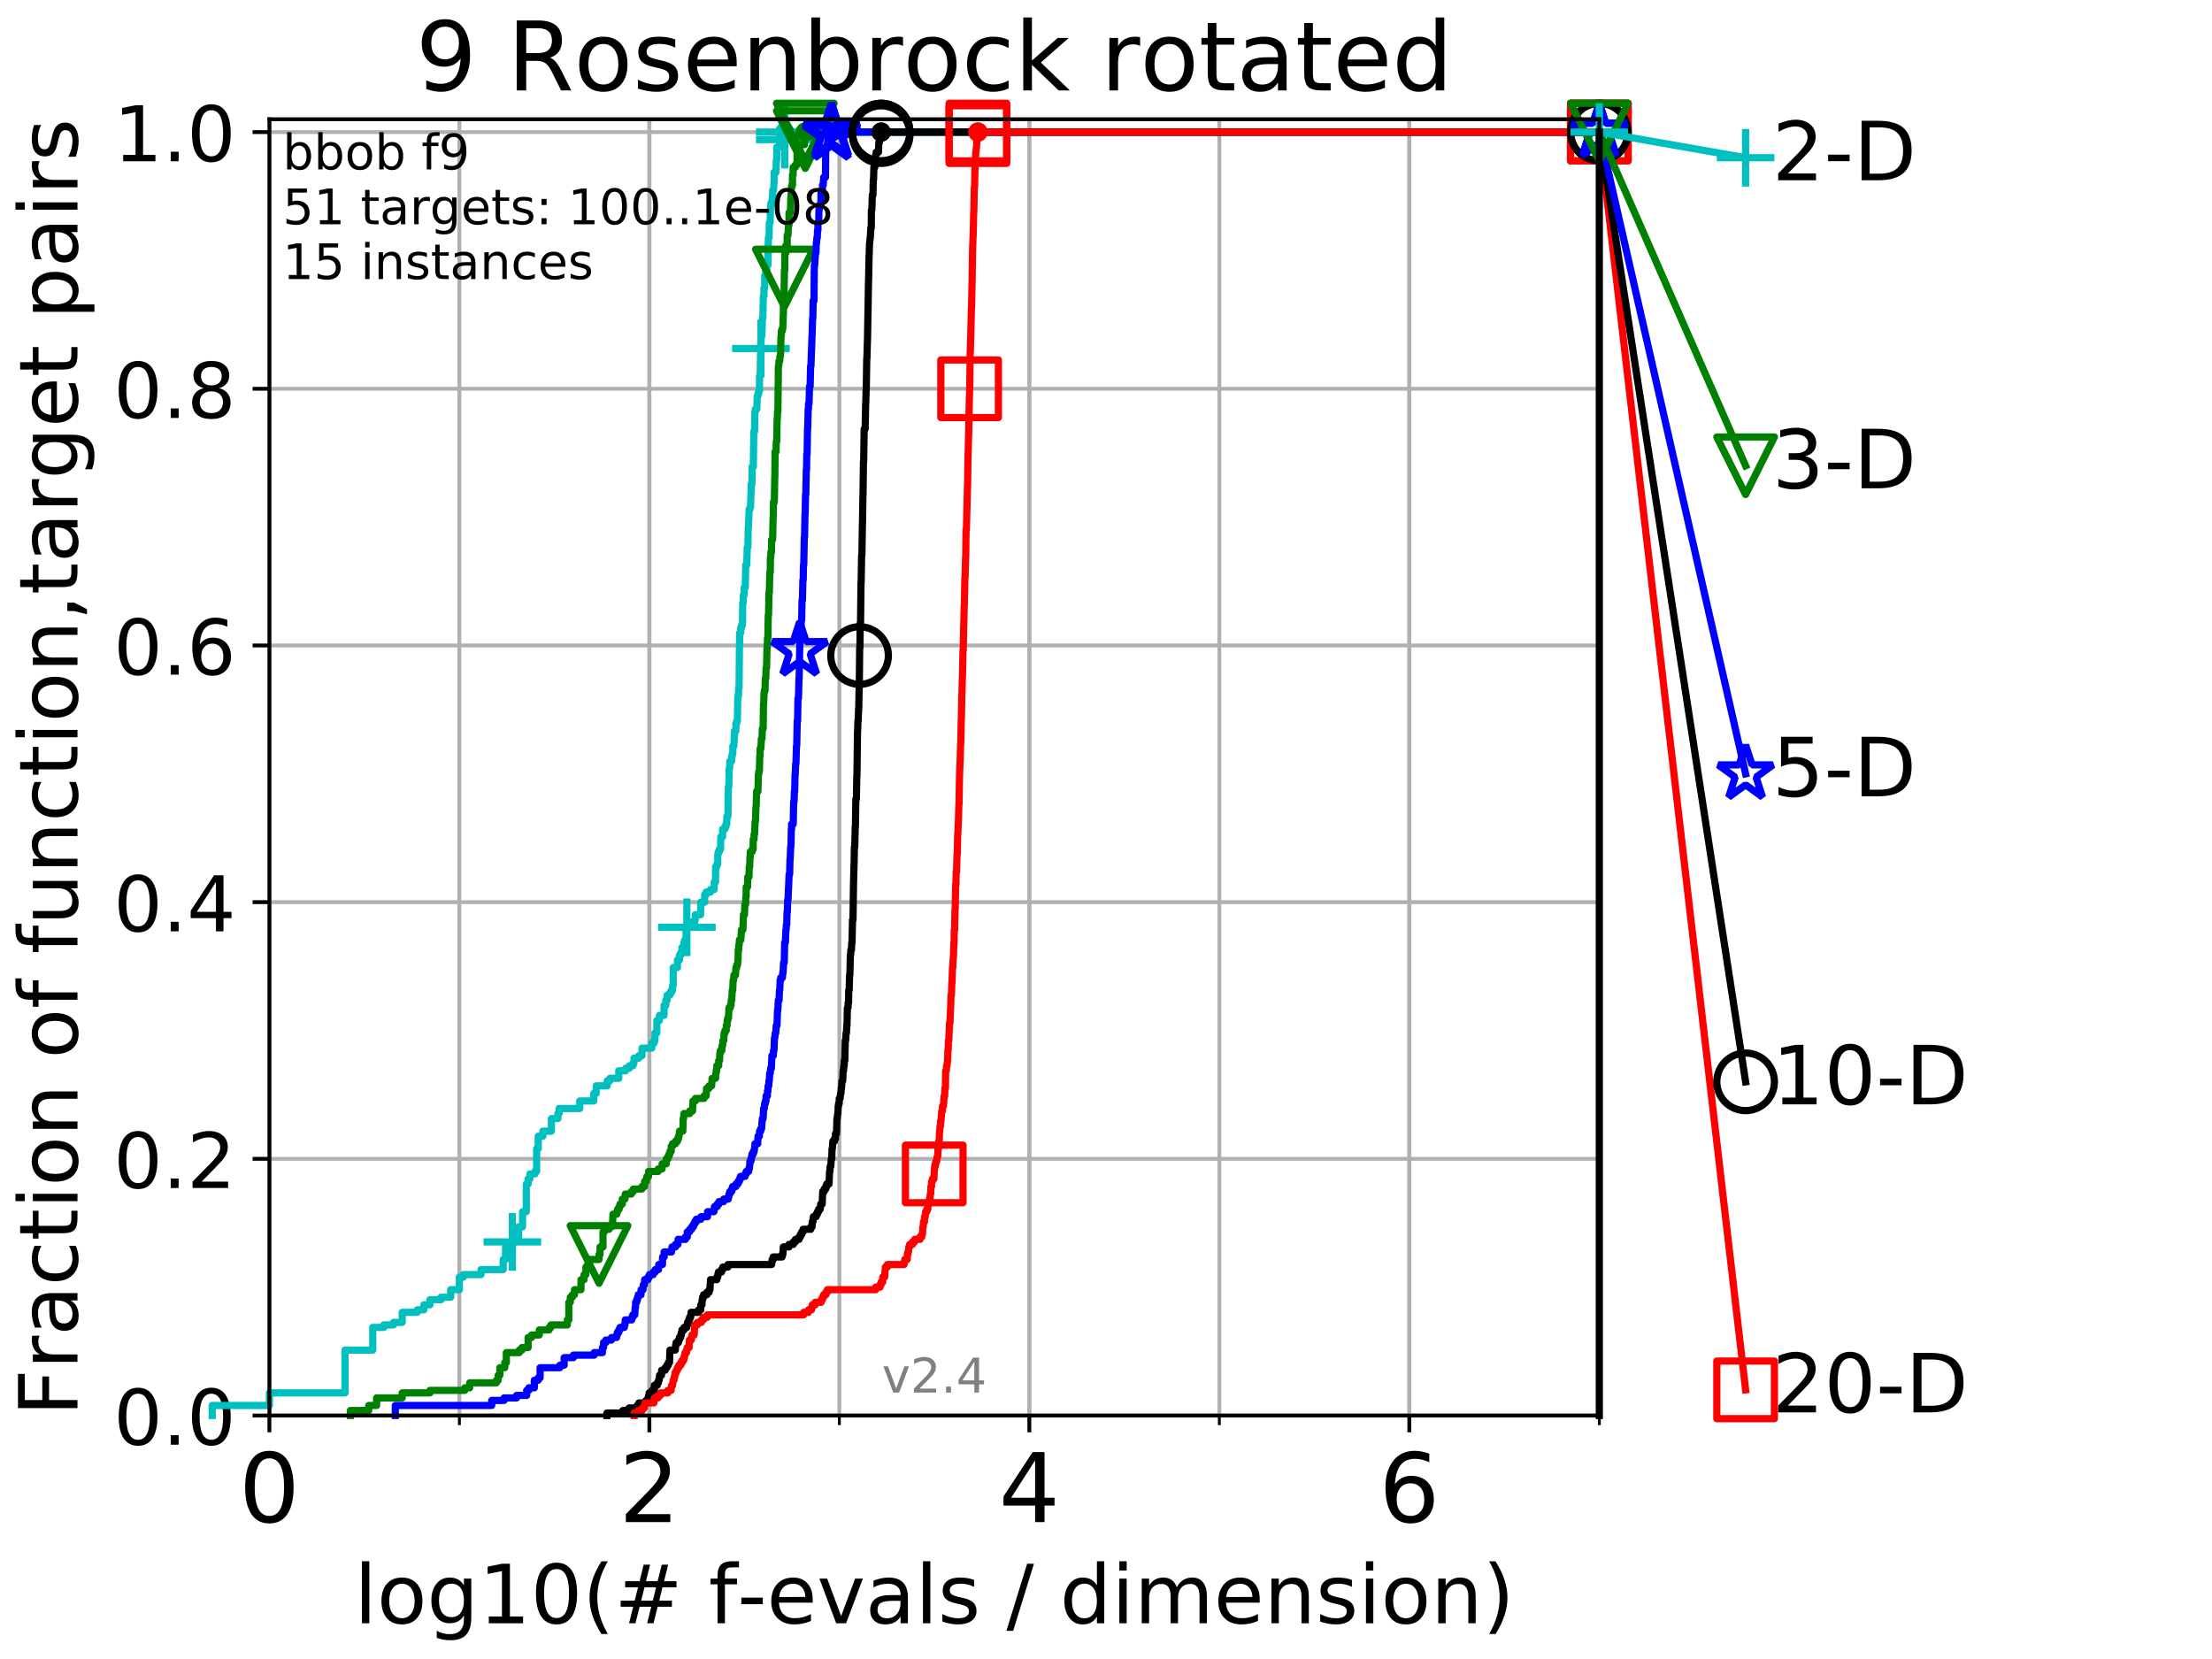 <?xml version="1.0" encoding="utf-8" standalone="no"?>
<!DOCTYPE svg PUBLIC "-//W3C//DTD SVG 1.1//EN"
  "http://www.w3.org/Graphics/SVG/1.1/DTD/svg11.dtd">
<!-- Created with matplotlib (http://matplotlib.org/) -->
<svg height="345.6pt" version="1.1" viewBox="0 0 460.8 345.6" width="460.8pt" xmlns="http://www.w3.org/2000/svg" xmlns:xlink="http://www.w3.org/1999/xlink">
 <defs>
  <style type="text/css">
*{stroke-linecap:butt;stroke-linejoin:round;}
  </style>
 </defs>
 <g id="figure_1">
  <g id="patch_1">
   <path d="M 0 345.6 
L 460.8 345.6 
L 460.8 0 
L 0 0 
z
" style="fill:#ffffff;"/>
  </g>
  <g id="axes_1">
   <g id="patch_2">
    <path d="M 56.12 294.88 
L 333.168 294.88 
L 333.168 24.84 
L 56.12 24.84 
z
" style="fill:#ffffff;"/>
   </g>
   <g id="matplotlib.axis_1">
    <g id="xtick_1">
     <g id="line2d_1">
      <path clip-path="url(#p8f40dcef33)" d="M 56.12 294.88 
L 56.12 24.84 
" style="fill:none;stroke:#b0b0b0;stroke-linecap:square;stroke-width:0.8;"/>
     </g>
     <g id="line2d_2">
      <defs>
       <path d="M 0 0 
L 0 3.5 
" id="m23739edbd1" style="stroke:#000000;stroke-width:0.8;"/>
      </defs>
      <g>
       <use style="stroke:#000000;stroke-width:0.8;" x="56.12" xlink:href="#m23739edbd1" y="294.88"/>
      </g>
     </g>
     <g id="text_1">
      <!-- 0 -->
      <defs>
       <path d="M 31.781 66.406 
Q 24.172 66.406 20.328 58.906 
Q 16.5 51.422 16.5 36.375 
Q 16.5 21.391 20.328 13.891 
Q 24.172 6.391 31.781 6.391 
Q 39.453 6.391 43.281 13.891 
Q 47.125 21.391 47.125 36.375 
Q 47.125 51.422 43.281 58.906 
Q 39.453 66.406 31.781 66.406 
z
M 31.781 74.219 
Q 44.047 74.219 50.516 64.516 
Q 56.984 54.828 56.984 36.375 
Q 56.984 17.969 50.516 8.266 
Q 44.047 -1.422 31.781 -1.422 
Q 19.531 -1.422 13.062 8.266 
Q 6.594 17.969 6.594 36.375 
Q 6.594 54.828 13.062 64.516 
Q 19.531 74.219 31.781 74.219 
z
" id="DejaVuSans-30"/>
      </defs>
      <g transform="translate(49.758 317.077)scale(0.2 -0.2)">
       <use xlink:href="#DejaVuSans-30"/>
      </g>
     </g>
    </g>
    <g id="xtick_2">
     <g id="line2d_3">
      <path clip-path="url(#p8f40dcef33)" d="M 135.277 294.88 
L 135.277 24.84 
" style="fill:none;stroke:#b0b0b0;stroke-linecap:square;stroke-width:0.8;"/>
     </g>
     <g id="line2d_4">
      <g>
       <use style="stroke:#000000;stroke-width:0.8;" x="135.277" xlink:href="#m23739edbd1" y="294.88"/>
      </g>
     </g>
     <g id="text_2">
      <!-- 2 -->
      <defs>
       <path d="M 19.188 8.297 
L 53.609 8.297 
L 53.609 0 
L 7.328 0 
L 7.328 8.297 
Q 12.938 14.109 22.625 23.891 
Q 32.328 33.688 34.812 36.531 
Q 39.547 41.844 41.422 45.531 
Q 43.312 49.219 43.312 52.781 
Q 43.312 58.594 39.234 62.25 
Q 35.156 65.922 28.609 65.922 
Q 23.969 65.922 18.812 64.312 
Q 13.672 62.703 7.812 59.422 
L 7.812 69.391 
Q 13.766 71.781 18.938 73 
Q 24.125 74.219 28.422 74.219 
Q 39.75 74.219 46.484 68.547 
Q 53.219 62.891 53.219 53.422 
Q 53.219 48.922 51.531 44.891 
Q 49.859 40.875 45.406 35.406 
Q 44.188 33.984 37.641 27.219 
Q 31.109 20.453 19.188 8.297 
z
" id="DejaVuSans-32"/>
      </defs>
      <g transform="translate(128.914 317.077)scale(0.2 -0.2)">
       <use xlink:href="#DejaVuSans-32"/>
      </g>
     </g>
    </g>
    <g id="xtick_3">
     <g id="line2d_5">
      <path clip-path="url(#p8f40dcef33)" d="M 214.433 294.88 
L 214.433 24.84 
" style="fill:none;stroke:#b0b0b0;stroke-linecap:square;stroke-width:0.8;"/>
     </g>
     <g id="line2d_6">
      <g>
       <use style="stroke:#000000;stroke-width:0.8;" x="214.433" xlink:href="#m23739edbd1" y="294.88"/>
      </g>
     </g>
     <g id="text_3">
      <!-- 4 -->
      <defs>
       <path d="M 37.797 64.312 
L 12.891 25.391 
L 37.797 25.391 
z
M 35.203 72.906 
L 47.609 72.906 
L 47.609 25.391 
L 58.016 25.391 
L 58.016 17.188 
L 47.609 17.188 
L 47.609 0 
L 37.797 0 
L 37.797 17.188 
L 4.891 17.188 
L 4.891 26.703 
z
" id="DejaVuSans-34"/>
      </defs>
      <g transform="translate(208.071 317.077)scale(0.2 -0.2)">
       <use xlink:href="#DejaVuSans-34"/>
      </g>
     </g>
    </g>
    <g id="xtick_4">
     <g id="line2d_7">
      <path clip-path="url(#p8f40dcef33)" d="M 293.59 294.88 
L 293.59 24.84 
" style="fill:none;stroke:#b0b0b0;stroke-linecap:square;stroke-width:0.8;"/>
     </g>
     <g id="line2d_8">
      <g>
       <use style="stroke:#000000;stroke-width:0.8;" x="293.59" xlink:href="#m23739edbd1" y="294.88"/>
      </g>
     </g>
     <g id="text_4">
      <!-- 6 -->
      <defs>
       <path d="M 33.016 40.375 
Q 26.375 40.375 22.484 35.828 
Q 18.609 31.297 18.609 23.391 
Q 18.609 15.531 22.484 10.953 
Q 26.375 6.391 33.016 6.391 
Q 39.656 6.391 43.531 10.953 
Q 47.406 15.531 47.406 23.391 
Q 47.406 31.297 43.531 35.828 
Q 39.656 40.375 33.016 40.375 
z
M 52.594 71.297 
L 52.594 62.312 
Q 48.875 64.062 45.094 64.984 
Q 41.312 65.922 37.594 65.922 
Q 27.828 65.922 22.672 59.328 
Q 17.531 52.734 16.797 39.406 
Q 19.672 43.656 24.016 45.922 
Q 28.375 48.188 33.594 48.188 
Q 44.578 48.188 50.953 41.516 
Q 57.328 34.859 57.328 23.391 
Q 57.328 12.156 50.688 5.359 
Q 44.047 -1.422 33.016 -1.422 
Q 20.359 -1.422 13.672 8.266 
Q 6.984 17.969 6.984 36.375 
Q 6.984 53.656 15.188 63.938 
Q 23.391 74.219 37.203 74.219 
Q 40.922 74.219 44.703 73.484 
Q 48.484 72.75 52.594 71.297 
z
" id="DejaVuSans-36"/>
      </defs>
      <g transform="translate(287.227 317.077)scale(0.2 -0.2)">
       <use xlink:href="#DejaVuSans-36"/>
      </g>
     </g>
    </g>
    <g id="xtick_5">
     <g id="line2d_9">
      <path clip-path="url(#p8f40dcef33)" d="M 56.12 294.88 
L 56.12 24.84 
" style="fill:none;stroke:#b0b0b0;stroke-linecap:square;stroke-width:0.8;"/>
     </g>
     <g id="line2d_10">
      <defs>
       <path d="M 0 0 
L 0 2 
" id="me6ba2a62f0" style="stroke:#000000;stroke-width:0.6;"/>
      </defs>
      <g>
       <use style="stroke:#000000;stroke-width:0.6;" x="56.12" xlink:href="#me6ba2a62f0" y="294.88"/>
      </g>
     </g>
    </g>
    <g id="xtick_6">
     <g id="line2d_11">
      <path clip-path="url(#p8f40dcef33)" d="M 95.698 294.88 
L 95.698 24.84 
" style="fill:none;stroke:#b0b0b0;stroke-linecap:square;stroke-width:0.8;"/>
     </g>
     <g id="line2d_12">
      <g>
       <use style="stroke:#000000;stroke-width:0.6;" x="95.698" xlink:href="#me6ba2a62f0" y="294.88"/>
      </g>
     </g>
    </g>
    <g id="xtick_7">
     <g id="line2d_13">
      <path clip-path="url(#p8f40dcef33)" d="M 135.277 294.88 
L 135.277 24.84 
" style="fill:none;stroke:#b0b0b0;stroke-linecap:square;stroke-width:0.8;"/>
     </g>
     <g id="line2d_14">
      <g>
       <use style="stroke:#000000;stroke-width:0.6;" x="135.277" xlink:href="#me6ba2a62f0" y="294.88"/>
      </g>
     </g>
    </g>
    <g id="xtick_8">
     <g id="line2d_15">
      <path clip-path="url(#p8f40dcef33)" d="M 174.855 294.88 
L 174.855 24.84 
" style="fill:none;stroke:#b0b0b0;stroke-linecap:square;stroke-width:0.8;"/>
     </g>
     <g id="line2d_16">
      <g>
       <use style="stroke:#000000;stroke-width:0.6;" x="174.855" xlink:href="#me6ba2a62f0" y="294.88"/>
      </g>
     </g>
    </g>
    <g id="xtick_9">
     <g id="line2d_17">
      <path clip-path="url(#p8f40dcef33)" d="M 214.433 294.88 
L 214.433 24.84 
" style="fill:none;stroke:#b0b0b0;stroke-linecap:square;stroke-width:0.8;"/>
     </g>
     <g id="line2d_18">
      <g>
       <use style="stroke:#000000;stroke-width:0.6;" x="214.433" xlink:href="#me6ba2a62f0" y="294.88"/>
      </g>
     </g>
    </g>
    <g id="xtick_10">
     <g id="line2d_19">
      <path clip-path="url(#p8f40dcef33)" d="M 254.011 294.88 
L 254.011 24.84 
" style="fill:none;stroke:#b0b0b0;stroke-linecap:square;stroke-width:0.8;"/>
     </g>
     <g id="line2d_20">
      <g>
       <use style="stroke:#000000;stroke-width:0.6;" x="254.011" xlink:href="#me6ba2a62f0" y="294.88"/>
      </g>
     </g>
    </g>
    <g id="xtick_11">
     <g id="line2d_21">
      <path clip-path="url(#p8f40dcef33)" d="M 293.59 294.88 
L 293.59 24.84 
" style="fill:none;stroke:#b0b0b0;stroke-linecap:square;stroke-width:0.8;"/>
     </g>
     <g id="line2d_22">
      <g>
       <use style="stroke:#000000;stroke-width:0.6;" x="293.59" xlink:href="#me6ba2a62f0" y="294.88"/>
      </g>
     </g>
    </g>
    <g id="xtick_12">
     <g id="line2d_23">
      <path clip-path="url(#p8f40dcef33)" d="M 333.168 294.88 
L 333.168 24.84 
" style="fill:none;stroke:#b0b0b0;stroke-linecap:square;stroke-width:0.8;"/>
     </g>
     <g id="line2d_24">
      <g>
       <use style="stroke:#000000;stroke-width:0.6;" x="333.168" xlink:href="#me6ba2a62f0" y="294.88"/>
      </g>
     </g>
    </g>
    <g id="text_5">
     <!-- log10(# f-evals / dimension) -->
     <defs>
      <path d="M 9.422 75.984 
L 18.406 75.984 
L 18.406 0 
L 9.422 0 
z
" id="DejaVuSans-6c"/>
      <path d="M 30.609 48.391 
Q 23.391 48.391 19.188 42.75 
Q 14.984 37.109 14.984 27.297 
Q 14.984 17.484 19.156 11.844 
Q 23.344 6.203 30.609 6.203 
Q 37.797 6.203 41.984 11.859 
Q 46.188 17.531 46.188 27.297 
Q 46.188 37.016 41.984 42.703 
Q 37.797 48.391 30.609 48.391 
z
M 30.609 56 
Q 42.328 56 49.016 48.375 
Q 55.719 40.766 55.719 27.297 
Q 55.719 13.875 49.016 6.219 
Q 42.328 -1.422 30.609 -1.422 
Q 18.844 -1.422 12.172 6.219 
Q 5.516 13.875 5.516 27.297 
Q 5.516 40.766 12.172 48.375 
Q 18.844 56 30.609 56 
z
" id="DejaVuSans-6f"/>
      <path d="M 45.406 27.984 
Q 45.406 37.75 41.375 43.109 
Q 37.359 48.484 30.078 48.484 
Q 22.859 48.484 18.828 43.109 
Q 14.797 37.75 14.797 27.984 
Q 14.797 18.266 18.828 12.891 
Q 22.859 7.516 30.078 7.516 
Q 37.359 7.516 41.375 12.891 
Q 45.406 18.266 45.406 27.984 
z
M 54.391 6.781 
Q 54.391 -7.172 48.188 -13.984 
Q 42 -20.797 29.203 -20.797 
Q 24.469 -20.797 20.266 -20.094 
Q 16.062 -19.391 12.109 -17.922 
L 12.109 -9.188 
Q 16.062 -11.328 19.922 -12.344 
Q 23.781 -13.375 27.781 -13.375 
Q 36.625 -13.375 41.016 -8.766 
Q 45.406 -4.156 45.406 5.172 
L 45.406 9.625 
Q 42.625 4.781 38.281 2.391 
Q 33.938 0 27.875 0 
Q 17.828 0 11.672 7.656 
Q 5.516 15.328 5.516 27.984 
Q 5.516 40.672 11.672 48.328 
Q 17.828 56 27.875 56 
Q 33.938 56 38.281 53.609 
Q 42.625 51.219 45.406 46.391 
L 45.406 54.688 
L 54.391 54.688 
z
" id="DejaVuSans-67"/>
      <path d="M 12.406 8.297 
L 28.516 8.297 
L 28.516 63.922 
L 10.984 60.406 
L 10.984 69.391 
L 28.422 72.906 
L 38.281 72.906 
L 38.281 8.297 
L 54.391 8.297 
L 54.391 0 
L 12.406 0 
z
" id="DejaVuSans-31"/>
      <path d="M 31 75.875 
Q 24.469 64.656 21.281 53.656 
Q 18.109 42.672 18.109 31.391 
Q 18.109 20.125 21.312 9.062 
Q 24.516 -2 31 -13.188 
L 23.188 -13.188 
Q 15.875 -1.703 12.234 9.375 
Q 8.594 20.453 8.594 31.391 
Q 8.594 42.281 12.203 53.312 
Q 15.828 64.359 23.188 75.875 
z
" id="DejaVuSans-28"/>
      <path d="M 51.125 44 
L 36.922 44 
L 32.812 27.688 
L 47.125 27.688 
z
M 43.797 71.781 
L 38.719 51.516 
L 52.984 51.516 
L 58.109 71.781 
L 65.922 71.781 
L 60.891 51.516 
L 76.125 51.516 
L 76.125 44 
L 58.984 44 
L 54.984 27.688 
L 70.516 27.688 
L 70.516 20.219 
L 53.078 20.219 
L 48 0 
L 40.188 0 
L 45.219 20.219 
L 30.906 20.219 
L 25.875 0 
L 18.016 0 
L 23.094 20.219 
L 7.719 20.219 
L 7.719 27.688 
L 24.906 27.688 
L 29 44 
L 13.281 44 
L 13.281 51.516 
L 30.906 51.516 
L 35.891 71.781 
z
" id="DejaVuSans-23"/>
      <path id="DejaVuSans-20"/>
      <path d="M 37.109 75.984 
L 37.109 68.5 
L 28.516 68.5 
Q 23.688 68.5 21.797 66.547 
Q 19.922 64.594 19.922 59.516 
L 19.922 54.688 
L 34.719 54.688 
L 34.719 47.703 
L 19.922 47.703 
L 19.922 0 
L 10.891 0 
L 10.891 47.703 
L 2.297 47.703 
L 2.297 54.688 
L 10.891 54.688 
L 10.891 58.5 
Q 10.891 67.625 15.141 71.797 
Q 19.391 75.984 28.609 75.984 
z
" id="DejaVuSans-66"/>
      <path d="M 4.891 31.391 
L 31.203 31.391 
L 31.203 23.391 
L 4.891 23.391 
z
" id="DejaVuSans-2d"/>
      <path d="M 56.203 29.594 
L 56.203 25.203 
L 14.891 25.203 
Q 15.484 15.922 20.484 11.062 
Q 25.484 6.203 34.422 6.203 
Q 39.594 6.203 44.453 7.469 
Q 49.312 8.734 54.109 11.281 
L 54.109 2.781 
Q 49.266 0.734 44.188 -0.344 
Q 39.109 -1.422 33.891 -1.422 
Q 20.797 -1.422 13.156 6.188 
Q 5.516 13.812 5.516 26.812 
Q 5.516 40.234 12.766 48.109 
Q 20.016 56 32.328 56 
Q 43.359 56 49.781 48.891 
Q 56.203 41.797 56.203 29.594 
z
M 47.219 32.234 
Q 47.125 39.594 43.094 43.984 
Q 39.062 48.391 32.422 48.391 
Q 24.906 48.391 20.391 44.141 
Q 15.875 39.891 15.188 32.172 
z
" id="DejaVuSans-65"/>
      <path d="M 2.984 54.688 
L 12.5 54.688 
L 29.594 8.797 
L 46.688 54.688 
L 56.203 54.688 
L 35.688 0 
L 23.484 0 
z
" id="DejaVuSans-76"/>
      <path d="M 34.281 27.484 
Q 23.391 27.484 19.188 25 
Q 14.984 22.516 14.984 16.5 
Q 14.984 11.719 18.141 8.906 
Q 21.297 6.109 26.703 6.109 
Q 34.188 6.109 38.703 11.406 
Q 43.219 16.703 43.219 25.484 
L 43.219 27.484 
z
M 52.203 31.203 
L 52.203 0 
L 43.219 0 
L 43.219 8.297 
Q 40.141 3.328 35.547 0.953 
Q 30.953 -1.422 24.312 -1.422 
Q 15.922 -1.422 10.953 3.297 
Q 6 8.016 6 15.922 
Q 6 25.141 12.172 29.828 
Q 18.359 34.516 30.609 34.516 
L 43.219 34.516 
L 43.219 35.406 
Q 43.219 41.609 39.141 45 
Q 35.062 48.391 27.688 48.391 
Q 23 48.391 18.547 47.266 
Q 14.109 46.141 10.016 43.891 
L 10.016 52.203 
Q 14.938 54.109 19.578 55.047 
Q 24.219 56 28.609 56 
Q 40.484 56 46.344 49.844 
Q 52.203 43.703 52.203 31.203 
z
" id="DejaVuSans-61"/>
      <path d="M 44.281 53.078 
L 44.281 44.578 
Q 40.484 46.531 36.375 47.5 
Q 32.281 48.484 27.875 48.484 
Q 21.188 48.484 17.844 46.438 
Q 14.5 44.391 14.5 40.281 
Q 14.5 37.156 16.891 35.375 
Q 19.281 33.594 26.516 31.984 
L 29.594 31.297 
Q 39.156 29.25 43.188 25.516 
Q 47.219 21.781 47.219 15.094 
Q 47.219 7.469 41.188 3.016 
Q 35.156 -1.422 24.609 -1.422 
Q 20.219 -1.422 15.453 -0.562 
Q 10.688 0.297 5.422 2 
L 5.422 11.281 
Q 10.406 8.688 15.234 7.391 
Q 20.062 6.109 24.812 6.109 
Q 31.156 6.109 34.562 8.281 
Q 37.984 10.453 37.984 14.406 
Q 37.984 18.062 35.516 20.016 
Q 33.062 21.969 24.703 23.781 
L 21.578 24.516 
Q 13.234 26.266 9.516 29.906 
Q 5.812 33.547 5.812 39.891 
Q 5.812 47.609 11.281 51.797 
Q 16.75 56 26.812 56 
Q 31.781 56 36.172 55.266 
Q 40.578 54.547 44.281 53.078 
z
" id="DejaVuSans-73"/>
      <path d="M 25.391 72.906 
L 33.688 72.906 
L 8.297 -9.281 
L 0 -9.281 
z
" id="DejaVuSans-2f"/>
      <path d="M 45.406 46.391 
L 45.406 75.984 
L 54.391 75.984 
L 54.391 0 
L 45.406 0 
L 45.406 8.203 
Q 42.578 3.328 38.25 0.953 
Q 33.938 -1.422 27.875 -1.422 
Q 17.969 -1.422 11.734 6.484 
Q 5.516 14.406 5.516 27.297 
Q 5.516 40.188 11.734 48.094 
Q 17.969 56 27.875 56 
Q 33.938 56 38.25 53.625 
Q 42.578 51.266 45.406 46.391 
z
M 14.797 27.297 
Q 14.797 17.391 18.875 11.75 
Q 22.953 6.109 30.078 6.109 
Q 37.203 6.109 41.297 11.75 
Q 45.406 17.391 45.406 27.297 
Q 45.406 37.203 41.297 42.844 
Q 37.203 48.484 30.078 48.484 
Q 22.953 48.484 18.875 42.844 
Q 14.797 37.203 14.797 27.297 
z
" id="DejaVuSans-64"/>
      <path d="M 9.422 54.688 
L 18.406 54.688 
L 18.406 0 
L 9.422 0 
z
M 9.422 75.984 
L 18.406 75.984 
L 18.406 64.594 
L 9.422 64.594 
z
" id="DejaVuSans-69"/>
      <path d="M 52 44.188 
Q 55.375 50.25 60.062 53.125 
Q 64.75 56 71.094 56 
Q 79.641 56 84.281 50.016 
Q 88.922 44.047 88.922 33.016 
L 88.922 0 
L 79.891 0 
L 79.891 32.719 
Q 79.891 40.578 77.094 44.375 
Q 74.312 48.188 68.609 48.188 
Q 61.625 48.188 57.562 43.547 
Q 53.516 38.922 53.516 30.906 
L 53.516 0 
L 44.484 0 
L 44.484 32.719 
Q 44.484 40.625 41.703 44.406 
Q 38.922 48.188 33.109 48.188 
Q 26.219 48.188 22.156 43.531 
Q 18.109 38.875 18.109 30.906 
L 18.109 0 
L 9.078 0 
L 9.078 54.688 
L 18.109 54.688 
L 18.109 46.188 
Q 21.188 51.219 25.484 53.609 
Q 29.781 56 35.688 56 
Q 41.656 56 45.828 52.969 
Q 50 49.953 52 44.188 
z
" id="DejaVuSans-6d"/>
      <path d="M 54.891 33.016 
L 54.891 0 
L 45.906 0 
L 45.906 32.719 
Q 45.906 40.484 42.875 44.328 
Q 39.844 48.188 33.797 48.188 
Q 26.516 48.188 22.312 43.547 
Q 18.109 38.922 18.109 30.906 
L 18.109 0 
L 9.078 0 
L 9.078 54.688 
L 18.109 54.688 
L 18.109 46.188 
Q 21.344 51.125 25.703 53.562 
Q 30.078 56 35.797 56 
Q 45.219 56 50.047 50.172 
Q 54.891 44.344 54.891 33.016 
z
" id="DejaVuSans-6e"/>
      <path d="M 8.016 75.875 
L 15.828 75.875 
Q 23.141 64.359 26.781 53.312 
Q 30.422 42.281 30.422 31.391 
Q 30.422 20.453 26.781 9.375 
Q 23.141 -1.703 15.828 -13.188 
L 8.016 -13.188 
Q 14.5 -2 17.703 9.062 
Q 20.906 20.125 20.906 31.391 
Q 20.906 42.672 17.703 53.656 
Q 14.5 64.656 8.016 75.875 
z
" id="DejaVuSans-29"/>
     </defs>
     <g transform="translate(73.803 338.154)scale(0.17 -0.17)">
      <use xlink:href="#DejaVuSans-6c"/>
      <use x="27.783" xlink:href="#DejaVuSans-6f"/>
      <use x="88.965" xlink:href="#DejaVuSans-67"/>
      <use x="152.441" xlink:href="#DejaVuSans-31"/>
      <use x="216.064" xlink:href="#DejaVuSans-30"/>
      <use x="279.688" xlink:href="#DejaVuSans-28"/>
      <use x="318.701" xlink:href="#DejaVuSans-23"/>
      <use x="402.49" xlink:href="#DejaVuSans-20"/>
      <use x="434.277" xlink:href="#DejaVuSans-66"/>
      <use x="469.404" xlink:href="#DejaVuSans-2d"/>
      <use x="505.488" xlink:href="#DejaVuSans-65"/>
      <use x="567.012" xlink:href="#DejaVuSans-76"/>
      <use x="626.191" xlink:href="#DejaVuSans-61"/>
      <use x="687.471" xlink:href="#DejaVuSans-6c"/>
      <use x="715.254" xlink:href="#DejaVuSans-73"/>
      <use x="767.354" xlink:href="#DejaVuSans-20"/>
      <use x="799.141" xlink:href="#DejaVuSans-2f"/>
      <use x="832.832" xlink:href="#DejaVuSans-20"/>
      <use x="864.619" xlink:href="#DejaVuSans-64"/>
      <use x="928.096" xlink:href="#DejaVuSans-69"/>
      <use x="955.879" xlink:href="#DejaVuSans-6d"/>
      <use x="1053.291" xlink:href="#DejaVuSans-65"/>
      <use x="1114.814" xlink:href="#DejaVuSans-6e"/>
      <use x="1178.193" xlink:href="#DejaVuSans-73"/>
      <use x="1230.293" xlink:href="#DejaVuSans-69"/>
      <use x="1258.076" xlink:href="#DejaVuSans-6f"/>
      <use x="1319.258" xlink:href="#DejaVuSans-6e"/>
      <use x="1382.637" xlink:href="#DejaVuSans-29"/>
     </g>
    </g>
   </g>
   <g id="matplotlib.axis_2">
    <g id="ytick_1">
     <g id="line2d_25">
      <path clip-path="url(#p8f40dcef33)" d="M 56.12 294.88 
L 333.168 294.88 
" style="fill:none;stroke:#b0b0b0;stroke-linecap:square;stroke-width:0.8;"/>
     </g>
     <g id="line2d_26">
      <defs>
       <path d="M 0 0 
L -3.5 0 
" id="mc88643c922" style="stroke:#000000;stroke-width:0.8;"/>
      </defs>
      <g>
       <use style="stroke:#000000;stroke-width:0.8;" x="56.12" xlink:href="#mc88643c922" y="294.88"/>
      </g>
     </g>
     <g id="text_6">
      <!-- 0.0 -->
      <defs>
       <path d="M 10.688 12.406 
L 21 12.406 
L 21 0 
L 10.688 0 
z
" id="DejaVuSans-2e"/>
      </defs>
      <g transform="translate(23.675 300.959)scale(0.16 -0.16)">
       <use xlink:href="#DejaVuSans-30"/>
       <use x="63.623" xlink:href="#DejaVuSans-2e"/>
       <use x="95.41" xlink:href="#DejaVuSans-30"/>
      </g>
     </g>
    </g>
    <g id="ytick_2">
     <g id="line2d_27">
      <path clip-path="url(#p8f40dcef33)" d="M 56.12 241.407 
L 333.168 241.407 
" style="fill:none;stroke:#b0b0b0;stroke-linecap:square;stroke-width:0.8;"/>
     </g>
     <g id="line2d_28">
      <g>
       <use style="stroke:#000000;stroke-width:0.8;" x="56.12" xlink:href="#mc88643c922" y="241.407"/>
      </g>
     </g>
     <g id="text_7">
      <!-- 0.2 -->
      <g transform="translate(23.675 247.485)scale(0.16 -0.16)">
       <use xlink:href="#DejaVuSans-30"/>
       <use x="63.623" xlink:href="#DejaVuSans-2e"/>
       <use x="95.41" xlink:href="#DejaVuSans-32"/>
      </g>
     </g>
    </g>
    <g id="ytick_3">
     <g id="line2d_29">
      <path clip-path="url(#p8f40dcef33)" d="M 56.12 187.933 
L 333.168 187.933 
" style="fill:none;stroke:#b0b0b0;stroke-linecap:square;stroke-width:0.8;"/>
     </g>
     <g id="line2d_30">
      <g>
       <use style="stroke:#000000;stroke-width:0.8;" x="56.12" xlink:href="#mc88643c922" y="187.933"/>
      </g>
     </g>
     <g id="text_8">
      <!-- 0.4 -->
      <g transform="translate(23.675 194.012)scale(0.16 -0.16)">
       <use xlink:href="#DejaVuSans-30"/>
       <use x="63.623" xlink:href="#DejaVuSans-2e"/>
       <use x="95.41" xlink:href="#DejaVuSans-34"/>
      </g>
     </g>
    </g>
    <g id="ytick_4">
     <g id="line2d_31">
      <path clip-path="url(#p8f40dcef33)" d="M 56.12 134.46 
L 333.168 134.46 
" style="fill:none;stroke:#b0b0b0;stroke-linecap:square;stroke-width:0.8;"/>
     </g>
     <g id="line2d_32">
      <g>
       <use style="stroke:#000000;stroke-width:0.8;" x="56.12" xlink:href="#mc88643c922" y="134.46"/>
      </g>
     </g>
     <g id="text_9">
      <!-- 0.6 -->
      <g transform="translate(23.675 140.539)scale(0.16 -0.16)">
       <use xlink:href="#DejaVuSans-30"/>
       <use x="63.623" xlink:href="#DejaVuSans-2e"/>
       <use x="95.41" xlink:href="#DejaVuSans-36"/>
      </g>
     </g>
    </g>
    <g id="ytick_5">
     <g id="line2d_33">
      <path clip-path="url(#p8f40dcef33)" d="M 56.12 80.987 
L 333.168 80.987 
" style="fill:none;stroke:#b0b0b0;stroke-linecap:square;stroke-width:0.8;"/>
     </g>
     <g id="line2d_34">
      <g>
       <use style="stroke:#000000;stroke-width:0.8;" x="56.12" xlink:href="#mc88643c922" y="80.987"/>
      </g>
     </g>
     <g id="text_10">
      <!-- 0.8 -->
      <defs>
       <path d="M 31.781 34.625 
Q 24.75 34.625 20.719 30.859 
Q 16.703 27.094 16.703 20.516 
Q 16.703 13.922 20.719 10.156 
Q 24.75 6.391 31.781 6.391 
Q 38.812 6.391 42.859 10.172 
Q 46.922 13.969 46.922 20.516 
Q 46.922 27.094 42.891 30.859 
Q 38.875 34.625 31.781 34.625 
z
M 21.922 38.812 
Q 15.578 40.375 12.031 44.719 
Q 8.5 49.078 8.5 55.328 
Q 8.5 64.062 14.719 69.141 
Q 20.953 74.219 31.781 74.219 
Q 42.672 74.219 48.875 69.141 
Q 55.078 64.062 55.078 55.328 
Q 55.078 49.078 51.531 44.719 
Q 48 40.375 41.703 38.812 
Q 48.828 37.156 52.797 32.312 
Q 56.781 27.484 56.781 20.516 
Q 56.781 9.906 50.312 4.234 
Q 43.844 -1.422 31.781 -1.422 
Q 19.734 -1.422 13.25 4.234 
Q 6.781 9.906 6.781 20.516 
Q 6.781 27.484 10.781 32.312 
Q 14.797 37.156 21.922 38.812 
z
M 18.312 54.391 
Q 18.312 48.734 21.844 45.562 
Q 25.391 42.391 31.781 42.391 
Q 38.141 42.391 41.719 45.562 
Q 45.312 48.734 45.312 54.391 
Q 45.312 60.062 41.719 63.234 
Q 38.141 66.406 31.781 66.406 
Q 25.391 66.406 21.844 63.234 
Q 18.312 60.062 18.312 54.391 
z
" id="DejaVuSans-38"/>
      </defs>
      <g transform="translate(23.675 87.066)scale(0.16 -0.16)">
       <use xlink:href="#DejaVuSans-30"/>
       <use x="63.623" xlink:href="#DejaVuSans-2e"/>
       <use x="95.41" xlink:href="#DejaVuSans-38"/>
      </g>
     </g>
    </g>
    <g id="ytick_6">
     <g id="line2d_35">
      <path clip-path="url(#p8f40dcef33)" d="M 56.12 27.514 
L 333.168 27.514 
" style="fill:none;stroke:#b0b0b0;stroke-linecap:square;stroke-width:0.8;"/>
     </g>
     <g id="line2d_36">
      <g>
       <use style="stroke:#000000;stroke-width:0.8;" x="56.12" xlink:href="#mc88643c922" y="27.514"/>
      </g>
     </g>
     <g id="text_11">
      <!-- 1.0 -->
      <g transform="translate(23.675 33.592)scale(0.16 -0.16)">
       <use xlink:href="#DejaVuSans-31"/>
       <use x="63.623" xlink:href="#DejaVuSans-2e"/>
       <use x="95.41" xlink:href="#DejaVuSans-30"/>
      </g>
     </g>
    </g>
    <g id="text_12">
     <!-- Fraction of function,target pairs -->
     <defs>
      <path d="M 9.812 72.906 
L 51.703 72.906 
L 51.703 64.594 
L 19.672 64.594 
L 19.672 43.109 
L 48.578 43.109 
L 48.578 34.812 
L 19.672 34.812 
L 19.672 0 
L 9.812 0 
z
" id="DejaVuSans-46"/>
      <path d="M 41.109 46.297 
Q 39.594 47.172 37.812 47.578 
Q 36.031 48 33.891 48 
Q 26.266 48 22.188 43.047 
Q 18.109 38.094 18.109 28.812 
L 18.109 0 
L 9.078 0 
L 9.078 54.688 
L 18.109 54.688 
L 18.109 46.188 
Q 20.953 51.172 25.484 53.578 
Q 30.031 56 36.531 56 
Q 37.453 56 38.578 55.875 
Q 39.703 55.766 41.062 55.516 
z
" id="DejaVuSans-72"/>
      <path d="M 48.781 52.594 
L 48.781 44.188 
Q 44.969 46.297 41.141 47.344 
Q 37.312 48.391 33.406 48.391 
Q 24.656 48.391 19.812 42.844 
Q 14.984 37.312 14.984 27.297 
Q 14.984 17.281 19.812 11.734 
Q 24.656 6.203 33.406 6.203 
Q 37.312 6.203 41.141 7.25 
Q 44.969 8.297 48.781 10.406 
L 48.781 2.094 
Q 45.016 0.344 40.984 -0.531 
Q 36.969 -1.422 32.422 -1.422 
Q 20.062 -1.422 12.781 6.344 
Q 5.516 14.109 5.516 27.297 
Q 5.516 40.672 12.859 48.328 
Q 20.219 56 33.016 56 
Q 37.156 56 41.109 55.141 
Q 45.062 54.297 48.781 52.594 
z
" id="DejaVuSans-63"/>
      <path d="M 18.312 70.219 
L 18.312 54.688 
L 36.812 54.688 
L 36.812 47.703 
L 18.312 47.703 
L 18.312 18.016 
Q 18.312 11.328 20.141 9.422 
Q 21.969 7.516 27.594 7.516 
L 36.812 7.516 
L 36.812 0 
L 27.594 0 
Q 17.188 0 13.234 3.875 
Q 9.281 7.766 9.281 18.016 
L 9.281 47.703 
L 2.688 47.703 
L 2.688 54.688 
L 9.281 54.688 
L 9.281 70.219 
z
" id="DejaVuSans-74"/>
      <path d="M 8.5 21.578 
L 8.5 54.688 
L 17.484 54.688 
L 17.484 21.922 
Q 17.484 14.156 20.5 10.266 
Q 23.531 6.391 29.594 6.391 
Q 36.859 6.391 41.078 11.031 
Q 45.312 15.672 45.312 23.688 
L 45.312 54.688 
L 54.297 54.688 
L 54.297 0 
L 45.312 0 
L 45.312 8.406 
Q 42.047 3.422 37.719 1 
Q 33.406 -1.422 27.688 -1.422 
Q 18.266 -1.422 13.375 4.438 
Q 8.5 10.297 8.5 21.578 
z
M 31.109 56 
z
" id="DejaVuSans-75"/>
      <path d="M 11.719 12.406 
L 22.016 12.406 
L 22.016 4 
L 14.016 -11.625 
L 7.719 -11.625 
L 11.719 4 
z
" id="DejaVuSans-2c"/>
      <path d="M 18.109 8.203 
L 18.109 -20.797 
L 9.078 -20.797 
L 9.078 54.688 
L 18.109 54.688 
L 18.109 46.391 
Q 20.953 51.266 25.266 53.625 
Q 29.594 56 35.594 56 
Q 45.562 56 51.781 48.094 
Q 58.016 40.188 58.016 27.297 
Q 58.016 14.406 51.781 6.484 
Q 45.562 -1.422 35.594 -1.422 
Q 29.594 -1.422 25.266 0.953 
Q 20.953 3.328 18.109 8.203 
z
M 48.688 27.297 
Q 48.688 37.203 44.609 42.844 
Q 40.531 48.484 33.406 48.484 
Q 26.266 48.484 22.188 42.844 
Q 18.109 37.203 18.109 27.297 
Q 18.109 17.391 22.188 11.75 
Q 26.266 6.109 33.406 6.109 
Q 40.531 6.109 44.609 11.75 
Q 48.688 17.391 48.688 27.297 
z
" id="DejaVuSans-70"/>
     </defs>
     <g transform="translate(16.14 294.999)rotate(-90)scale(0.17 -0.17)">
      <use xlink:href="#DejaVuSans-46"/>
      <use x="57.41" xlink:href="#DejaVuSans-72"/>
      <use x="98.523" xlink:href="#DejaVuSans-61"/>
      <use x="159.803" xlink:href="#DejaVuSans-63"/>
      <use x="214.783" xlink:href="#DejaVuSans-74"/>
      <use x="253.992" xlink:href="#DejaVuSans-69"/>
      <use x="281.775" xlink:href="#DejaVuSans-6f"/>
      <use x="342.957" xlink:href="#DejaVuSans-6e"/>
      <use x="406.336" xlink:href="#DejaVuSans-20"/>
      <use x="438.123" xlink:href="#DejaVuSans-6f"/>
      <use x="499.305" xlink:href="#DejaVuSans-66"/>
      <use x="534.51" xlink:href="#DejaVuSans-20"/>
      <use x="566.297" xlink:href="#DejaVuSans-66"/>
      <use x="601.502" xlink:href="#DejaVuSans-75"/>
      <use x="664.881" xlink:href="#DejaVuSans-6e"/>
      <use x="728.26" xlink:href="#DejaVuSans-63"/>
      <use x="783.24" xlink:href="#DejaVuSans-74"/>
      <use x="822.449" xlink:href="#DejaVuSans-69"/>
      <use x="850.232" xlink:href="#DejaVuSans-6f"/>
      <use x="911.414" xlink:href="#DejaVuSans-6e"/>
      <use x="974.793" xlink:href="#DejaVuSans-2c"/>
      <use x="1006.58" xlink:href="#DejaVuSans-74"/>
      <use x="1045.789" xlink:href="#DejaVuSans-61"/>
      <use x="1107.068" xlink:href="#DejaVuSans-72"/>
      <use x="1148.166" xlink:href="#DejaVuSans-67"/>
      <use x="1211.643" xlink:href="#DejaVuSans-65"/>
      <use x="1273.166" xlink:href="#DejaVuSans-74"/>
      <use x="1312.375" xlink:href="#DejaVuSans-20"/>
      <use x="1344.162" xlink:href="#DejaVuSans-70"/>
      <use x="1407.639" xlink:href="#DejaVuSans-61"/>
      <use x="1468.918" xlink:href="#DejaVuSans-69"/>
      <use x="1496.701" xlink:href="#DejaVuSans-72"/>
      <use x="1537.814" xlink:href="#DejaVuSans-73"/>
     </g>
    </g>
   </g>
   <g id="line2d_37">
    <defs>
     <path d="M 0 1.5 
C 0.398 1.5 0.779 1.342 1.061 1.061 
C 1.342 0.779 1.5 0.398 1.5 0 
C 1.5 -0.398 1.342 -0.779 1.061 -1.061 
C 0.779 -1.342 0.398 -1.5 0 -1.5 
C -0.398 -1.5 -0.779 -1.342 -1.061 -1.061 
C -1.342 -0.779 -1.5 -0.398 -1.5 0 
C -1.5 0.398 -1.342 0.779 -1.061 1.061 
C -0.779 1.342 -0.398 1.5 0 1.5 
z
" id="m813c9b0474" style="stroke:#00bfbf;"/>
    </defs>
    <g>
     <use style="fill:#00bfbf;stroke:#00bfbf;" x="163.482" xlink:href="#m813c9b0474" y="27.514"/>
     <use style="fill:#00bfbf;stroke:#00bfbf;" x="163.482" xlink:href="#m813c9b0474" y="27.514"/>
    </g>
   </g>
   <g id="line2d_38">
    <path d="M 44.206 294.88 
L 44.206 292.783 
L 56.12 292.783 
L 56.12 290.162 
L 71.87 290.162 
L 71.87 281.25 
L 77.653 281.25 
L 77.653 276.531 
L 79.949 276.531 
L 79.949 276.007 
L 81.973 276.007 
L 81.973 275.483 
L 83.784 275.483 
L 83.784 273.386 
L 86.918 273.386 
L 86.918 272.862 
L 88.294 272.862 
L 88.294 271.813 
L 89.568 271.813 
L 89.568 270.765 
L 91.863 270.765 
L 91.863 270.24 
L 93.887 270.24 
L 93.887 268.668 
L 95.698 268.668 
L 95.698 266.046 
L 96.537 266.046 
L 96.537 265.522 
L 100.208 265.522 
L 100.208 264.474 
L 104.819 264.474 
L 104.819 262.377 
L 105.317 262.377 
L 105.317 259.755 
L 106.731 259.755 
L 106.731 258.707 
L 107.177 258.707 
L 107.177 257.658 
L 108.037 257.658 
L 108.037 255.561 
L 108.856 255.561 
L 108.856 252.416 
L 109.637 252.416 
L 109.637 246.649 
L 110.015 246.649 
L 110.015 245.601 
L 110.385 245.601 
L 110.385 244.552 
L 111.448 244.552 
L 111.448 244.028 
L 111.788 244.028 
L 111.788 239.31 
L 112.122 239.31 
L 112.122 236.689 
L 113.086 236.689 
L 113.086 235.64 
L 114.866 235.64 
L 114.866 233.019 
L 116.22 233.019 
L 116.22 231.97 
L 116.479 231.97 
L 116.479 230.922 
L 120.77 230.922 
L 120.77 229.349 
L 123.703 229.349 
L 123.703 227.776 
L 124.201 227.776 
L 124.201 226.204 
L 126.496 226.204 
L 126.496 225.155 
L 127.06 225.155 
L 127.06 224.631 
L 128.898 224.631 
L 128.898 223.058 
L 130.332 223.058 
L 130.332 222.534 
L 131.116 222.534 
L 131.116 222.01 
L 131.865 222.01 
L 131.865 221.485 
L 132.074 221.485 
L 132.074 220.437 
L 133.079 220.437 
L 133.079 219.913 
L 133.75 219.913 
L 133.75 218.34 
L 135.785 218.34 
L 135.785 217.291 
L 136.278 217.291 
L 136.278 216.767 
L 136.44 216.767 
L 136.44 215.194 
L 136.837 215.194 
L 136.837 212.573 
L 137.377 212.573 
L 137.377 211.525 
L 138.339 211.525 
L 138.339 209.428 
L 138.695 209.428 
L 138.695 208.379 
L 138.974 208.379 
L 138.974 207.331 
L 139.52 207.331 
L 139.52 206.806 
L 139.852 206.806 
L 139.852 206.282 
L 140.114 206.282 
L 140.114 205.234 
L 140.243 205.234 
L 140.243 201.564 
L 141.121 201.564 
L 141.121 199.991 
L 141.544 199.991 
L 141.544 198.943 
L 141.84 198.943 
L 141.84 198.418 
L 142.073 198.418 
L 142.073 197.37 
L 142.474 197.37 
L 142.474 196.321 
L 142.642 196.321 
L 142.642 195.797 
L 142.92 195.797 
L 142.92 193.176 
L 143.085 193.176 
L 143.085 192.652 
L 143.78 192.652 
L 143.78 192.127 
L 144.698 192.127 
L 144.698 191.603 
L 144.846 191.603 
L 144.846 190.555 
L 145.943 190.555 
L 145.99 187.933 
L 146.8 187.933 
L 146.8 186.361 
L 147.105 186.361 
L 147.105 185.836 
L 147.988 185.836 
L 147.988 185.312 
L 148.751 185.312 
L 148.79 183.739 
L 149.062 183.739 
L 149.062 180.594 
L 149.292 180.594 
L 149.292 180.07 
L 149.518 180.07 
L 149.518 177.973 
L 149.63 177.973 
L 149.63 177.449 
L 149.853 177.449 
L 149.853 176.924 
L 150.108 176.924 
L 150.145 174.303 
L 150.538 174.303 
L 150.538 172.73 
L 151.026 172.73 
L 151.026 172.206 
L 151.231 172.206 
L 151.231 171.682 
L 151.4 171.682 
L 151.4 170.109 
L 151.634 170.109 
L 151.734 163.818 
L 151.832 163.818 
L 151.898 160.148 
L 151.995 160.148 
L 152.028 158.576 
L 152.413 158.576 
L 152.413 157.527 
L 152.539 157.527 
L 152.539 157.003 
L 152.665 157.003 
L 152.665 155.43 
L 152.882 155.43 
L 152.974 153.333 
L 153.005 153.333 
L 153.005 152.285 
L 153.309 152.285 
L 153.309 150.712 
L 153.459 150.712 
L 153.459 150.188 
L 153.607 150.188 
L 153.696 145.469 
L 153.725 145.469 
L 153.725 144.945 
L 153.842 144.945 
L 153.871 143.372 
L 153.958 143.372 
L 154.045 133.936 
L 154.074 133.936 
L 154.074 131.839 
L 154.303 131.839 
L 154.303 130.79 
L 154.472 130.79 
L 154.472 130.266 
L 154.668 130.266 
L 154.724 125.548 
L 154.834 125.548 
L 154.834 123.975 
L 155.026 123.975 
L 155.026 122.403 
L 155.243 122.403 
L 155.35 117.684 
L 155.562 117.684 
L 155.668 114.015 
L 155.798 114.015 
L 155.876 109.821 
L 155.928 109.821 
L 156.031 106.675 
L 156.057 106.675 
L 156.057 106.151 
L 156.236 106.151 
L 156.236 105.627 
L 156.362 105.627 
L 156.438 102.481 
L 156.488 102.481 
L 156.488 100.908 
L 156.637 100.908 
L 156.687 97.239 
L 156.932 97.239 
L 157.029 89.899 
L 157.198 89.899 
L 157.27 85.705 
L 157.366 85.705 
L 157.366 85.181 
L 157.672 85.181 
L 157.742 82.56 
L 157.881 82.56 
L 157.881 82.035 
L 158.019 82.035 
L 158.019 81.511 
L 158.201 81.511 
L 158.223 78.366 
L 158.359 78.366 
L 158.448 73.647 
L 158.47 73.647 
L 158.559 69.978 
L 158.714 69.978 
L 158.823 66.308 
L 158.911 66.308 
L 159.019 61.59 
L 159.148 61.59 
L 159.148 60.017 
L 159.297 60.017 
L 159.319 57.396 
L 159.53 57.396 
L 159.53 56.347 
L 159.738 56.347 
L 159.738 55.299 
L 159.964 55.299 
L 160.066 49.532 
L 160.208 49.532 
L 160.268 46.387 
L 160.428 46.387 
L 160.527 42.717 
L 160.626 42.717 
L 160.626 42.193 
L 160.841 42.193 
L 160.918 40.62 
L 160.976 40.62 
L 160.976 39.571 
L 161.149 39.571 
L 161.244 37.999 
L 161.263 37.999 
L 161.263 35.902 
L 161.656 35.902 
L 161.73 33.28 
L 161.822 33.28 
L 161.822 30.659 
L 162.328 30.659 
L 162.328 30.135 
L 163.043 30.135 
L 163.146 29.086 
L 163.482 29.086 
L 163.482 27.514 
L 333.168 27.514 
L 333.168 27.514 
" style="fill:none;stroke:#00bfbf;stroke-linecap:square;stroke-width:1.5;"/>
   </g>
   <g id="line2d_39">
    <defs>
     <path d="M -6 0 
L 6 0 
M 0 6 
L 0 -6 
" id="m2b08092112" style="stroke:#00bfbf;stroke-width:1.5;"/>
    </defs>
    <g>
     <use style="fill-opacity:0;stroke:#00bfbf;stroke-width:1.5;" x="106.731" xlink:href="#m2b08092112" y="258.707"/>
     <use style="fill-opacity:0;stroke:#00bfbf;stroke-width:1.5;" x="143.085" xlink:href="#m2b08092112" y="193.176"/>
     <use style="fill-opacity:0;stroke:#00bfbf;stroke-width:1.5;" x="158.515" xlink:href="#m2b08092112" y="72.599"/>
     <use style="fill-opacity:0;stroke:#00bfbf;stroke-width:1.5;" x="163.482" xlink:href="#m2b08092112" y="29.086"/>
     <use style="fill-opacity:0;stroke:#00bfbf;stroke-width:1.5;" x="163.482" xlink:href="#m2b08092112" y="27.514"/>
     <use style="fill-opacity:0;stroke:#00bfbf;stroke-width:1.5;" x="333.168" xlink:href="#m2b08092112" y="27.514"/>
    </g>
   </g>
   <g id="line2d_40">
    <path style="fill:none;stroke:#00bfbf;stroke-linecap:square;stroke-width:1.5;"/>
    <g/>
   </g>
   <g id="line2d_41">
    <defs>
     <path d="M 0 1.5 
C 0.398 1.5 0.779 1.342 1.061 1.061 
C 1.342 0.779 1.5 0.398 1.5 0 
C 1.5 -0.398 1.342 -0.779 1.061 -1.061 
C 0.779 -1.342 0.398 -1.5 0 -1.5 
C -0.398 -1.5 -0.779 -1.342 -1.061 -1.061 
C -1.342 -0.779 -1.5 -0.398 -1.5 0 
C -1.5 0.398 -1.342 0.779 -1.061 1.061 
C -0.779 1.342 -0.398 1.5 0 1.5 
z
" id="mbaa9540d5d" style="stroke:#008000;"/>
    </defs>
    <g>
     <use style="fill:#008000;stroke:#008000;" x="167.756" xlink:href="#mbaa9540d5d" y="27.514"/>
     <use style="fill:#008000;stroke:#008000;" x="167.756" xlink:href="#mbaa9540d5d" y="27.514"/>
    </g>
   </g>
   <g id="line2d_42">
    <path d="M 72.979 294.88 
L 72.979 293.832 
L 76.815 293.832 
L 76.815 292.783 
L 78.453 292.783 
L 78.453 291.21 
L 83.784 291.21 
L 83.784 290.162 
L 89.568 290.162 
L 89.568 289.638 
L 96.808 289.638 
L 96.808 289.113 
L 97.85 289.113 
L 97.85 288.065 
L 103.415 288.065 
L 103.415 287.541 
L 103.777 287.541 
L 103.777 286.492 
L 104.131 286.492 
L 104.131 284.919 
L 105.153 284.919 
L 105.153 283.871 
L 105.48 283.871 
L 105.48 281.774 
L 108.176 281.774 
L 108.176 281.25 
L 108.722 281.25 
L 108.722 280.725 
L 110.015 280.725 
L 110.015 278.628 
L 110.746 278.628 
L 110.746 278.104 
L 112.341 278.104 
L 112.341 277.056 
L 114.39 277.056 
L 114.39 276.531 
L 114.772 276.531 
L 114.772 276.007 
L 118.187 276.007 
L 118.187 274.959 
L 118.494 274.959 
L 118.494 271.289 
L 118.795 271.289 
L 118.795 270.24 
L 119.238 270.24 
L 119.238 269.716 
L 119.669 269.716 
L 119.669 268.668 
L 121.034 268.668 
L 121.034 266.571 
L 121.678 266.571 
L 121.678 265.522 
L 122.053 265.522 
L 122.053 263.949 
L 122.42 263.949 
L 122.42 263.425 
L 122.541 263.425 
L 122.541 262.377 
L 124.791 262.377 
L 124.791 261.328 
L 125.001 261.328 
L 125.001 259.755 
L 125.615 259.755 
L 125.615 256.61 
L 125.913 256.61 
L 125.913 256.086 
L 126.874 256.086 
L 126.874 255.561 
L 127.426 255.561 
L 127.426 255.037 
L 127.606 255.037 
L 127.695 252.94 
L 128.478 252.94 
L 128.478 252.416 
L 128.648 252.416 
L 128.648 251.892 
L 128.981 251.892 
L 128.981 251.367 
L 129.146 251.367 
L 129.146 250.843 
L 129.63 250.843 
L 129.63 249.795 
L 130.178 249.795 
L 130.255 248.746 
L 131.513 248.746 
L 131.513 248.222 
L 131.935 248.222 
L 131.935 247.698 
L 133.718 247.698 
L 133.718 247.173 
L 134.274 247.173 
L 134.274 246.125 
L 134.634 246.125 
L 134.634 245.601 
L 134.753 245.601 
L 134.753 245.076 
L 135.104 245.076 
L 135.104 244.028 
L 137.122 244.028 
L 137.122 243.504 
L 137.926 243.504 
L 137.926 242.455 
L 138.788 242.455 
L 138.788 241.407 
L 139.158 241.407 
L 139.158 240.882 
L 139.385 240.882 
L 139.385 240.358 
L 139.564 240.358 
L 139.564 239.834 
L 139.83 239.834 
L 139.83 238.785 
L 140.092 238.785 
L 140.092 238.261 
L 140.73 238.261 
L 140.73 237.737 
L 141.142 237.737 
L 141.142 237.213 
L 141.344 237.213 
L 141.344 236.689 
L 141.465 236.689 
L 141.544 235.64 
L 142.246 235.64 
L 142.322 233.019 
L 142.398 233.019 
L 142.474 231.97 
L 143.675 231.97 
L 143.675 231.446 
L 144.262 231.446 
L 144.364 229.349 
L 144.863 229.349 
L 144.863 228.825 
L 146.667 228.825 
L 146.667 228.301 
L 147.105 228.301 
L 147.191 226.728 
L 147.699 226.728 
L 147.699 226.204 
L 148.246 226.204 
L 148.354 224.631 
L 149.062 224.631 
L 149.139 223.582 
L 149.19 223.582 
L 149.19 223.058 
L 149.317 223.058 
L 149.317 222.01 
L 149.717 222.01 
L 149.717 220.961 
L 149.89 220.961 
L 149.963 219.388 
L 150.06 219.388 
L 150.06 218.864 
L 150.372 218.864 
L 150.42 217.816 
L 150.538 217.816 
L 150.609 216.767 
L 150.772 216.767 
L 150.842 215.194 
L 151.026 215.194 
L 151.026 214.67 
L 151.299 214.67 
L 151.299 213.622 
L 151.479 213.622 
L 151.479 212.573 
L 151.612 212.573 
L 151.612 212.049 
L 151.766 212.049 
L 151.854 209.952 
L 152.136 209.952 
L 152.136 209.428 
L 152.285 209.428 
L 152.328 208.379 
L 152.434 208.379 
L 152.539 206.282 
L 152.644 206.282 
L 152.727 204.185 
L 152.83 204.185 
L 152.872 203.137 
L 153.218 203.137 
L 153.299 201.564 
L 153.478 201.564 
L 153.478 201.04 
L 153.637 201.04 
L 153.735 199.991 
L 153.754 199.991 
L 153.793 197.894 
L 153.871 197.894 
L 153.91 196.846 
L 153.987 196.846 
L 154.026 195.797 
L 154.331 195.797 
L 154.426 194.224 
L 154.444 194.224 
L 154.444 193.7 
L 154.761 193.7 
L 154.871 190.555 
L 155.09 190.555 
L 155.162 188.458 
L 155.305 188.458 
L 155.377 186.885 
L 155.43 186.885 
L 155.448 184.788 
L 155.729 184.788 
L 155.781 182.691 
L 156.023 182.691 
L 156.074 180.594 
L 156.176 180.594 
L 156.227 178.497 
L 156.295 178.497 
L 156.295 177.449 
L 156.678 177.449 
L 156.678 176.924 
L 156.892 176.924 
L 156.908 174.827 
L 157.086 174.827 
L 157.086 173.779 
L 157.198 173.779 
L 157.294 171.158 
L 157.373 171.158 
L 157.484 168.012 
L 157.531 168.012 
L 157.609 164.867 
L 157.888 164.867 
L 157.996 161.197 
L 158.072 161.197 
L 158.072 160.673 
L 158.193 160.673 
L 158.269 157.527 
L 158.329 157.527 
L 158.344 155.954 
L 158.508 155.954 
L 158.611 153.857 
L 158.743 153.857 
L 158.816 151.76 
L 158.976 151.76 
L 159.048 146.518 
L 159.091 146.518 
L 159.162 144.421 
L 159.219 144.421 
L 159.219 143.897 
L 159.361 143.897 
L 159.431 141.275 
L 159.53 141.275 
L 159.585 139.178 
L 159.683 139.178 
L 159.779 134.984 
L 159.82 134.984 
L 159.889 132.887 
L 159.971 132.887 
L 160.039 128.169 
L 160.107 128.169 
L 160.188 123.451 
L 160.268 123.451 
L 160.361 119.257 
L 160.454 119.257 
L 160.494 116.112 
L 160.573 116.112 
L 160.573 115.063 
L 160.704 115.063 
L 160.743 112.442 
L 160.95 112.442 
L 161.053 107.724 
L 161.091 107.724 
L 161.13 104.578 
L 161.307 104.578 
L 161.395 99.336 
L 161.42 99.336 
L 161.457 94.093 
L 161.669 94.093 
L 161.706 91.996 
L 161.804 91.996 
L 161.889 87.278 
L 161.926 87.278 
L 161.986 85.705 
L 162.047 85.705 
L 162.155 76.269 
L 162.227 76.269 
L 162.275 75.22 
L 162.429 75.22 
L 162.488 74.172 
L 162.593 74.172 
L 162.698 69.978 
L 162.768 69.978 
L 162.768 68.929 
L 162.964 68.929 
L 162.964 68.405 
L 163.078 68.405 
L 163.18 65.259 
L 163.202 65.259 
L 163.213 61.59 
L 163.337 61.59 
L 163.404 56.347 
L 163.471 56.347 
L 163.504 52.678 
L 163.725 52.678 
L 163.725 51.105 
L 163.985 51.105 
L 163.985 49.008 
L 164.157 49.008 
L 164.253 46.911 
L 164.369 46.911 
L 164.369 44.29 
L 164.662 44.29 
L 164.745 41.144 
L 164.786 41.144 
L 164.848 39.047 
L 164.95 39.047 
L 164.95 38.523 
L 165.092 38.523 
L 165.092 36.426 
L 165.223 36.426 
L 165.223 34.853 
L 165.678 34.853 
L 165.678 34.329 
L 166.046 34.329 
L 166.046 30.135 
L 167.582 30.135 
L 167.582 29.086 
L 167.756 29.086 
L 167.756 27.514 
L 333.168 27.514 
L 333.168 27.514 
" style="fill:none;stroke:#008000;stroke-linecap:square;stroke-width:1.5;"/>
   </g>
   <g id="line2d_43">
    <defs>
     <path d="M -0 6 
L 6 -6 
L -6 -6 
z
" id="m638a8df642" style="stroke:#008000;stroke-linejoin:miter;stroke-width:1.5;"/>
    </defs>
    <g>
     <use style="fill-opacity:0;stroke:#008000;stroke-linejoin:miter;stroke-width:1.5;" x="124.791" xlink:href="#m638a8df642" y="261.328"/>
     <use style="fill-opacity:0;stroke:#008000;stroke-linejoin:miter;stroke-width:1.5;" x="163.404" xlink:href="#m638a8df642" y="57.92"/>
     <use style="fill-opacity:0;stroke:#008000;stroke-linejoin:miter;stroke-width:1.5;" x="167.756" xlink:href="#m638a8df642" y="29.086"/>
     <use style="fill-opacity:0;stroke:#008000;stroke-linejoin:miter;stroke-width:1.5;" x="167.756" xlink:href="#m638a8df642" y="27.514"/>
     <use style="fill-opacity:0;stroke:#008000;stroke-linejoin:miter;stroke-width:1.5;" x="333.168" xlink:href="#m638a8df642" y="27.514"/>
    </g>
   </g>
   <g id="line2d_44">
    <path style="fill:none;stroke:#008000;stroke-linecap:square;stroke-width:1.5;"/>
    <g/>
   </g>
   <g id="line2d_45">
    <defs>
     <path d="M 0 1.5 
C 0.398 1.5 0.779 1.342 1.061 1.061 
C 1.342 0.779 1.5 0.398 1.5 0 
C 1.5 -0.398 1.342 -0.779 1.061 -1.061 
C 0.779 -1.342 0.398 -1.5 0 -1.5 
C -0.398 -1.5 -0.779 -1.342 -1.061 -1.061 
C -1.342 -0.779 -1.5 -0.398 -1.5 0 
C -1.5 0.398 -1.342 0.779 -1.061 1.061 
C -0.779 1.342 -0.398 1.5 0 1.5 
z
" id="m12b07f22cd" style="stroke:#0000ff;"/>
    </defs>
    <g>
     <use style="fill:#0000ff;stroke:#0000ff;" x="173.215" xlink:href="#m12b07f22cd" y="27.514"/>
     <use style="fill:#0000ff;stroke:#0000ff;" x="173.215" xlink:href="#m12b07f22cd" y="27.514"/>
    </g>
   </g>
   <g id="line2d_46">
    <path d="M 82.351 294.88 
L 82.351 292.783 
L 102.437 292.783 
L 102.437 291.735 
L 105.02 291.735 
L 105.02 291.21 
L 107.613 291.21 
L 107.613 290.686 
L 109.713 290.686 
L 109.713 289.638 
L 110.164 289.638 
L 110.164 289.113 
L 111.31 289.113 
L 111.31 287.541 
L 112.122 287.541 
L 112.122 287.016 
L 112.514 287.016 
L 112.514 284.919 
L 116.632 284.919 
L 116.632 284.395 
L 117.524 284.395 
L 117.524 282.822 
L 119.441 282.822 
L 119.441 282.298 
L 123.77 282.298 
L 123.77 281.774 
L 125.493 281.774 
L 125.493 280.725 
L 125.735 280.725 
L 125.735 279.677 
L 126.207 279.677 
L 126.207 279.153 
L 127.389 279.153 
L 127.389 278.628 
L 128.444 278.628 
L 128.444 278.104 
L 128.597 278.104 
L 128.597 277.58 
L 128.898 277.58 
L 128.898 277.056 
L 129.146 277.056 
L 129.146 276.531 
L 130.054 276.531 
L 130.054 276.007 
L 130.194 276.007 
L 130.24 274.959 
L 131.612 274.959 
L 131.612 274.434 
L 131.823 274.434 
L 131.823 273.91 
L 132.239 273.91 
L 132.321 272.337 
L 132.402 272.337 
L 132.402 271.289 
L 132.644 271.289 
L 132.644 270.765 
L 132.804 270.765 
L 132.804 270.24 
L 132.962 270.24 
L 132.962 269.716 
L 133.542 269.716 
L 133.542 268.668 
L 133.955 268.668 
L 134.029 267.619 
L 134.25 267.619 
L 134.286 266.571 
L 134.999 266.571 
L 134.999 266.046 
L 135.277 266.046 
L 135.277 265.522 
L 136.082 265.522 
L 136.082 264.998 
L 136.504 264.998 
L 136.504 264.474 
L 137.194 264.474 
L 137.225 263.425 
L 138.005 263.425 
L 138.034 261.852 
L 138.353 261.852 
L 138.353 260.804 
L 139.892 260.804 
L 139.997 259.755 
L 140.713 259.755 
L 140.713 259.231 
L 141.231 259.231 
L 141.255 258.183 
L 142.787 258.183 
L 142.787 257.658 
L 143.183 257.658 
L 143.183 256.61 
L 143.675 256.61 
L 143.675 256.086 
L 144.091 256.086 
L 144.091 255.561 
L 144.458 255.561 
L 144.458 255.037 
L 144.718 255.037 
L 144.718 254.513 
L 145.052 254.513 
L 145.052 253.989 
L 146.017 253.989 
L 146.017 253.464 
L 147.379 253.464 
L 147.396 252.416 
L 148.719 252.416 
L 148.829 251.367 
L 149.398 251.367 
L 149.398 250.843 
L 149.772 250.843 
L 149.772 250.319 
L 150.749 250.319 
L 150.749 249.795 
L 151.714 249.795 
L 151.714 249.27 
L 151.845 249.27 
L 151.845 248.746 
L 152.028 248.746 
L 152.028 248.222 
L 152.425 248.222 
L 152.425 247.698 
L 152.627 247.698 
L 152.627 247.173 
L 153.303 247.173 
L 153.303 246.649 
L 153.731 246.649 
L 153.731 246.125 
L 154.022 246.125 
L 154.022 245.601 
L 154.252 245.601 
L 154.252 245.076 
L 155.205 245.076 
L 155.205 244.552 
L 155.451 244.552 
L 155.451 244.028 
L 155.964 244.028 
L 155.964 243.504 
L 156.098 243.504 
L 156.19 242.455 
L 156.21 242.455 
L 156.21 241.931 
L 156.433 241.931 
L 156.433 241.407 
L 156.553 241.407 
L 156.553 240.882 
L 156.672 240.882 
L 156.672 240.358 
L 156.957 240.358 
L 156.957 239.834 
L 157.121 239.834 
L 157.227 238.785 
L 157.265 238.785 
L 157.265 238.261 
L 157.848 238.261 
L 157.913 236.689 
L 158.196 236.689 
L 158.223 235.64 
L 158.466 235.64 
L 158.466 235.116 
L 158.661 235.116 
L 158.749 233.543 
L 158.802 233.543 
L 158.802 233.019 
L 158.976 233.019 
L 159.079 230.922 
L 159.208 230.922 
L 159.293 229.873 
L 159.445 229.873 
L 159.445 229.349 
L 159.571 229.349 
L 159.588 228.301 
L 159.87 228.301 
L 159.878 227.252 
L 159.993 227.252 
L 160.009 226.204 
L 160.147 226.204 
L 160.188 225.155 
L 160.268 225.155 
L 160.332 223.582 
L 160.46 223.582 
L 160.539 222.534 
L 160.696 222.534 
L 160.798 219.913 
L 161.099 219.913 
L 161.13 218.864 
L 161.236 218.864 
L 161.327 216.243 
L 161.402 216.243 
L 161.5 215.194 
L 161.604 215.194 
L 161.715 213.622 
L 161.862 213.622 
L 161.972 210.476 
L 162.03 210.476 
L 162.131 208.379 
L 162.296 208.379 
L 162.374 206.282 
L 162.431 206.282 
L 162.523 204.185 
L 162.642 204.185 
L 162.642 203.661 
L 162.989 203.661 
L 163.071 202.612 
L 163.132 202.612 
L 163.234 200.515 
L 163.375 200.515 
L 163.462 196.321 
L 163.615 196.321 
L 163.707 193.7 
L 163.773 193.7 
L 163.812 192.652 
L 163.89 192.652 
L 163.949 190.03 
L 164.013 190.03 
L 164.097 187.409 
L 164.168 187.409 
L 164.263 184.788 
L 164.283 184.788 
L 164.384 182.167 
L 164.491 182.167 
L 164.573 179.021 
L 164.61 179.021 
L 164.71 176.4 
L 164.765 176.4 
L 164.852 172.73 
L 164.895 172.73 
L 164.901 171.682 
L 165.241 171.682 
L 165.337 166.964 
L 165.42 166.964 
L 165.486 164.867 
L 165.539 164.867 
L 165.633 161.197 
L 165.663 161.197 
L 165.751 159.1 
L 165.815 159.1 
L 165.913 155.43 
L 165.971 155.43 
L 166.08 150.188 
L 166.154 150.188 
L 166.234 145.469 
L 166.336 145.469 
L 166.443 141.275 
L 166.477 141.275 
L 166.583 135.509 
L 166.588 135.509 
L 166.671 132.363 
L 166.716 132.363 
L 166.809 130.266 
L 166.875 130.266 
L 166.935 129.218 
L 167 129.218 
L 167.081 125.024 
L 167.162 125.024 
L 167.259 120.83 
L 167.323 120.83 
L 167.371 117.684 
L 167.44 117.684 
L 167.55 111.918 
L 167.603 111.918 
L 167.692 107.199 
L 167.723 107.199 
L 167.811 103.005 
L 167.868 103.005 
L 167.971 97.763 
L 168.022 97.763 
L 168.063 94.617 
L 168.135 94.617 
L 168.221 89.375 
L 168.251 89.375 
L 168.362 85.181 
L 168.417 85.181 
L 168.417 84.132 
L 168.536 84.132 
L 168.645 80.463 
L 168.768 80.463 
L 168.861 76.269 
L 168.939 76.269 
L 169.036 73.123 
L 169.05 73.123 
L 169.156 69.978 
L 169.17 69.978 
L 169.275 66.308 
L 169.332 66.308 
L 169.398 62.638 
L 169.572 62.638 
L 169.637 55.299 
L 169.707 55.299 
L 169.795 53.726 
L 169.823 53.726 
L 169.873 52.678 
L 169.983 52.678 
L 170.047 50.581 
L 170.111 50.581 
L 170.169 49.532 
L 170.255 49.532 
L 170.304 47.959 
L 170.394 47.959 
L 170.394 46.387 
L 170.544 46.387 
L 170.606 43.765 
L 170.659 43.765 
L 170.663 42.717 
L 171.011 42.717 
L 171.037 40.096 
L 171.301 40.096 
L 171.355 38.523 
L 171.502 38.523 
L 171.586 36.95 
L 171.96 36.95 
L 172.021 30.659 
L 172.278 30.659 
L 172.278 30.135 
L 172.406 30.135 
L 172.406 29.611 
L 172.548 29.611 
L 172.56 28.562 
L 173.006 28.562 
L 173.006 28.038 
L 173.215 28.038 
L 173.215 27.514 
L 333.168 27.514 
L 333.168 27.514 
" style="fill:none;stroke:#0000ff;stroke-linecap:square;stroke-width:1.5;"/>
   </g>
   <g id="line2d_47">
    <defs>
     <path d="M 0 -6 
L -1.347 -1.854 
L -5.706 -1.854 
L -2.18 0.708 
L -3.527 4.854 
L -0 2.292 
L 3.527 4.854 
L 2.18 0.708 
L 5.706 -1.854 
L 1.347 -1.854 
z
" id="m2aee2b6782" style="stroke:#0000ff;stroke-linejoin:bevel;stroke-width:1.5;"/>
    </defs>
    <g>
     <use style="fill-opacity:0;stroke:#0000ff;stroke-linejoin:bevel;stroke-width:1.5;" x="166.588" xlink:href="#m2aee2b6782" y="135.509"/>
     <use style="fill-opacity:0;stroke:#0000ff;stroke-linejoin:bevel;stroke-width:1.5;" x="173.215" xlink:href="#m2aee2b6782" y="28.038"/>
     <use style="fill-opacity:0;stroke:#0000ff;stroke-linejoin:bevel;stroke-width:1.5;" x="173.215" xlink:href="#m2aee2b6782" y="27.514"/>
     <use style="fill-opacity:0;stroke:#0000ff;stroke-linejoin:bevel;stroke-width:1.5;" x="173.215" xlink:href="#m2aee2b6782" y="27.514"/>
     <use style="fill-opacity:0;stroke:#0000ff;stroke-linejoin:bevel;stroke-width:1.5;" x="333.168" xlink:href="#m2aee2b6782" y="27.514"/>
    </g>
   </g>
   <g id="line2d_48">
    <path style="fill:none;stroke:#0000ff;stroke-linecap:square;stroke-width:1.5;"/>
    <g/>
   </g>
   <g id="line2d_49">
    <defs>
     <path d="M 0 1.5 
C 0.398 1.5 0.779 1.342 1.061 1.061 
C 1.342 0.779 1.5 0.398 1.5 0 
C 1.5 -0.398 1.342 -0.779 1.061 -1.061 
C 0.779 -1.342 0.398 -1.5 0 -1.5 
C -0.398 -1.5 -0.779 -1.342 -1.061 -1.061 
C -1.342 -0.779 -1.5 -0.398 -1.5 0 
C -1.5 0.398 -1.342 0.779 -1.061 1.061 
C -0.779 1.342 -0.398 1.5 0 1.5 
z
" id="m879e4f165d" style="stroke:#000000;"/>
    </defs>
    <g>
     <use style="stroke:#000000;" x="183.557" xlink:href="#m879e4f165d" y="27.514"/>
     <use style="stroke:#000000;" x="183.557" xlink:href="#m879e4f165d" y="27.514"/>
    </g>
   </g>
   <g id="line2d_50">
    <path d="M 126.439 294.88 
L 126.439 294.356 
L 129.749 294.356 
L 129.749 293.832 
L 131.05 293.832 
L 131.05 293.307 
L 132.744 293.307 
L 132.744 292.783 
L 133.099 292.783 
L 133.099 292.259 
L 134.575 292.259 
L 134.575 291.735 
L 134.999 291.735 
L 134.999 291.21 
L 135.121 291.21 
L 135.121 290.686 
L 135.242 290.686 
L 135.242 290.162 
L 135.801 290.162 
L 135.801 289.638 
L 136.311 289.638 
L 136.311 288.589 
L 136.93 288.589 
L 136.93 288.065 
L 137.163 288.065 
L 137.163 287.541 
L 137.316 287.541 
L 137.393 286.492 
L 137.798 286.492 
L 137.828 285.444 
L 138.567 285.444 
L 138.567 284.919 
L 138.919 284.919 
L 138.919 284.395 
L 139.222 284.395 
L 139.222 283.871 
L 139.466 283.871 
L 139.56 281.25 
L 140.675 281.25 
L 140.75 280.201 
L 140.85 280.201 
L 140.85 279.677 
L 141.34 279.677 
L 141.34 279.153 
L 141.52 279.153 
L 141.52 278.628 
L 141.793 278.628 
L 141.793 278.104 
L 141.945 278.104 
L 141.945 277.58 
L 142.062 277.58 
L 142.062 277.056 
L 142.496 277.056 
L 142.496 276.531 
L 143.063 276.531 
L 143.063 276.007 
L 143.226 276.007 
L 143.226 275.483 
L 143.473 275.483 
L 143.473 274.959 
L 143.653 274.959 
L 143.653 274.434 
L 143.874 274.434 
L 143.957 273.386 
L 145.532 273.386 
L 145.532 272.862 
L 145.98 272.862 
L 145.999 271.813 
L 146.228 271.813 
L 146.273 270.765 
L 146.363 270.765 
L 146.363 270.24 
L 146.57 270.24 
L 146.57 269.716 
L 147.268 269.716 
L 147.268 269.192 
L 147.724 269.192 
L 147.724 268.668 
L 147.898 268.668 
L 147.98 267.095 
L 148.013 267.095 
L 148.013 266.571 
L 149.337 266.571 
L 149.337 266.046 
L 149.526 266.046 
L 149.526 265.522 
L 149.645 265.522 
L 149.645 264.998 
L 150.296 264.998 
L 150.296 264.474 
L 150.574 264.474 
L 150.574 263.949 
L 151.648 263.949 
L 151.648 263.425 
L 160.736 263.425 
L 160.736 262.901 
L 160.848 262.901 
L 160.848 262.377 
L 161.072 262.377 
L 161.072 261.852 
L 162.923 261.852 
L 162.923 261.328 
L 163.084 261.328 
L 163.186 259.755 
L 164.352 259.755 
L 164.352 259.231 
L 165.265 259.231 
L 165.265 258.707 
L 165.704 258.707 
L 165.704 258.183 
L 166.46 258.183 
L 166.46 257.658 
L 166.746 257.658 
L 166.746 257.134 
L 167.025 257.134 
L 167.025 256.61 
L 167.302 256.61 
L 167.302 256.086 
L 168.895 256.086 
L 168.895 255.561 
L 169.172 255.561 
L 169.208 254.513 
L 169.358 254.513 
L 169.434 253.464 
L 170.02 253.464 
L 170.02 252.94 
L 170.277 252.94 
L 170.277 252.416 
L 170.529 252.416 
L 170.529 251.892 
L 170.87 251.892 
L 170.953 250.843 
L 171.271 250.843 
L 171.358 248.746 
L 171.383 248.746 
L 171.383 248.222 
L 171.685 248.222 
L 171.685 247.698 
L 172.021 247.698 
L 172.021 247.173 
L 172.212 247.173 
L 172.212 246.649 
L 172.706 246.649 
L 172.813 244.028 
L 172.894 244.028 
L 172.937 242.979 
L 173.065 242.979 
L 173.173 241.407 
L 173.272 241.407 
L 173.326 239.31 
L 173.392 239.31 
L 173.496 237.737 
L 173.841 237.737 
L 173.841 237.213 
L 174.038 237.213 
L 174.044 236.164 
L 174.258 236.164 
L 174.345 233.019 
L 174.406 233.019 
L 174.499 231.97 
L 174.562 231.97 
L 174.616 230.398 
L 174.693 230.398 
L 174.693 229.873 
L 174.822 229.873 
L 174.834 228.825 
L 175.014 228.825 
L 175.106 227.776 
L 175.185 227.776 
L 175.247 226.728 
L 175.303 226.728 
L 175.401 225.155 
L 175.554 225.155 
L 175.633 223.058 
L 175.729 223.058 
L 175.774 222.01 
L 175.861 222.01 
L 175.869 220.961 
L 175.987 220.961 
L 176.085 216.767 
L 176.17 216.767 
L 176.249 215.194 
L 176.327 215.194 
L 176.405 213.622 
L 176.441 213.622 
L 176.532 209.952 
L 176.653 209.952 
L 176.683 208.903 
L 176.771 208.903 
L 176.803 206.282 
L 176.893 206.282 
L 176.984 203.137 
L 177.041 203.137 
L 177.145 198.943 
L 177.211 198.943 
L 177.247 197.894 
L 177.37 197.894 
L 177.442 196.321 
L 177.493 196.321 
L 177.598 191.603 
L 177.697 191.603 
L 177.806 183.739 
L 177.813 183.739 
L 177.913 180.07 
L 177.926 180.07 
L 177.99 176.4 
L 178.06 176.4 
L 178.163 172.206 
L 178.199 172.206 
L 178.291 166.439 
L 178.402 166.439 
L 178.488 161.721 
L 178.516 161.721 
L 178.627 152.809 
L 178.637 152.809 
L 178.725 150.188 
L 178.771 150.188 
L 178.871 147.566 
L 178.891 147.566 
L 178.996 142.324 
L 179.013 142.324 
L 179.086 134.984 
L 179.136 134.984 
L 179.21 129.742 
L 179.268 129.742 
L 179.365 121.354 
L 179.394 121.354 
L 179.498 115.587 
L 179.553 115.587 
L 179.654 109.296 
L 179.667 109.296 
L 179.77 103.005 
L 179.79 103.005 
L 179.869 96.19 
L 179.917 96.19 
L 180.02 89.375 
L 180.222 89.375 
L 180.332 84.132 
L 180.347 84.132 
L 180.441 80.987 
L 180.462 80.987 
L 180.558 74.696 
L 180.595 74.696 
L 180.697 71.026 
L 180.709 71.026 
L 180.818 64.735 
L 180.826 64.735 
L 180.924 58.444 
L 180.944 58.444 
L 181.046 53.202 
L 181.059 53.202 
L 181.145 50.581 
L 181.177 50.581 
L 181.265 49.532 
L 181.304 49.532 
L 181.413 47.435 
L 181.5 47.435 
L 181.532 43.765 
L 181.619 43.765 
L 181.721 40.62 
L 181.847 40.62 
L 181.923 37.474 
L 181.978 37.474 
L 182.044 34.853 
L 182.227 34.853 
L 182.227 34.329 
L 182.378 34.329 
L 182.421 32.232 
L 182.522 32.232 
L 182.522 31.708 
L 182.998 31.708 
L 183.084 29.611 
L 183.214 29.611 
L 183.27 28.562 
L 183.421 28.562 
L 183.421 28.038 
L 183.557 28.038 
L 183.557 27.514 
L 333.168 27.514 
L 333.168 27.514 
" style="fill:none;stroke:#000000;stroke-linecap:square;stroke-width:1.5;"/>
   </g>
   <g id="line2d_51">
    <defs>
     <path d="M 0 6 
C 1.591 6 3.117 5.368 4.243 4.243 
C 5.368 3.117 6 1.591 6 0 
C 6 -1.591 5.368 -3.117 4.243 -4.243 
C 3.117 -5.368 1.591 -6 0 -6 
C -1.591 -6 -3.117 -5.368 -4.243 -4.243 
C -5.368 -3.117 -6 -1.591 -6 0 
C -6 1.591 -5.368 3.117 -4.243 4.243 
C -3.117 5.368 -1.591 6 0 6 
z
" id="m23d3345367" style="stroke:#000000;stroke-width:1.5;"/>
    </defs>
    <g>
     <use style="fill-opacity:0;stroke:#000000;stroke-width:1.5;" x="179.066" xlink:href="#m23d3345367" y="136.557"/>
     <use style="fill-opacity:0;stroke:#000000;stroke-width:1.5;" x="183.557" xlink:href="#m23d3345367" y="28.038"/>
     <use style="fill-opacity:0;stroke:#000000;stroke-width:1.5;" x="183.557" xlink:href="#m23d3345367" y="27.514"/>
     <use style="fill-opacity:0;stroke:#000000;stroke-width:1.5;" x="183.557" xlink:href="#m23d3345367" y="27.514"/>
     <use style="fill-opacity:0;stroke:#000000;stroke-width:1.5;" x="333.168" xlink:href="#m23d3345367" y="27.514"/>
    </g>
   </g>
   <g id="line2d_52">
    <path style="fill:none;stroke:#000000;stroke-linecap:square;stroke-width:1.5;"/>
    <g/>
   </g>
   <g id="line2d_53">
    <defs>
     <path d="M 0 1.5 
C 0.398 1.5 0.779 1.342 1.061 1.061 
C 1.342 0.779 1.5 0.398 1.5 0 
C 1.5 -0.398 1.342 -0.779 1.061 -1.061 
C 0.779 -1.342 0.398 -1.5 0 -1.5 
C -0.398 -1.5 -0.779 -1.342 -1.061 -1.061 
C -1.342 -0.779 -1.5 -0.398 -1.5 0 
C -1.5 0.398 -1.342 0.779 -1.061 1.061 
C -0.779 1.342 -0.398 1.5 0 1.5 
z
" id="me764a7d7b4" style="stroke:#ff0000;"/>
    </defs>
    <g>
     <use style="fill:#ff0000;stroke:#ff0000;" x="203.716" xlink:href="#me764a7d7b4" y="27.514"/>
     <use style="fill:#ff0000;stroke:#ff0000;" x="203.716" xlink:href="#me764a7d7b4" y="27.514"/>
    </g>
   </g>
   <g id="line2d_54">
    <path d="M 132.105 294.88 
L 132.105 294.356 
L 132.981 294.356 
L 132.981 293.832 
L 133.806 293.832 
L 133.806 293.307 
L 134.222 293.307 
L 134.222 292.783 
L 134.368 292.783 
L 134.368 292.259 
L 136.213 292.259 
L 136.302 291.21 
L 137.078 291.21 
L 137.078 290.686 
L 137.596 290.686 
L 137.596 290.162 
L 139.126 290.162 
L 139.126 289.638 
L 139.813 289.638 
L 139.898 288.589 
L 140.12 288.589 
L 140.23 287.541 
L 140.409 287.541 
L 140.409 287.016 
L 140.524 287.016 
L 140.524 286.492 
L 140.637 286.492 
L 140.637 285.968 
L 140.875 285.968 
L 140.875 285.444 
L 141.121 285.444 
L 141.121 284.919 
L 141.394 284.919 
L 141.394 284.395 
L 141.828 284.395 
L 141.828 283.871 
L 142.125 283.871 
L 142.125 283.347 
L 142.445 283.347 
L 142.445 282.822 
L 142.586 282.822 
L 142.586 282.298 
L 142.698 282.298 
L 142.698 281.774 
L 143.019 281.774 
L 143.019 281.25 
L 143.139 281.25 
L 143.139 280.725 
L 143.553 280.725 
L 143.616 279.153 
L 144.019 279.153 
L 144.019 278.628 
L 144.132 278.628 
L 144.132 278.104 
L 144.608 278.104 
L 144.703 276.531 
L 144.723 276.531 
L 144.723 276.007 
L 145.26 276.007 
L 145.26 275.483 
L 146.104 275.483 
L 146.104 274.959 
L 146.507 274.959 
L 146.507 274.434 
L 147.332 274.434 
L 147.332 273.91 
L 167.396 273.91 
L 167.396 273.386 
L 168.413 273.386 
L 168.413 272.862 
L 169.046 272.862 
L 169.046 272.337 
L 169.218 272.337 
L 169.218 271.813 
L 169.831 271.813 
L 169.831 271.289 
L 171.065 271.289 
L 171.065 270.765 
L 171.323 270.765 
L 171.323 270.24 
L 171.57 270.24 
L 171.57 269.716 
L 172.038 269.716 
L 172.038 269.192 
L 172.356 269.192 
L 172.356 268.668 
L 182.429 268.668 
L 182.429 268.143 
L 183.322 268.143 
L 183.322 267.619 
L 183.554 267.619 
L 183.554 267.095 
L 183.882 267.095 
L 183.889 266.046 
L 184.291 266.046 
L 184.387 264.474 
L 184.435 264.474 
L 184.435 263.949 
L 184.858 263.949 
L 184.858 263.425 
L 188.338 263.425 
L 188.338 262.901 
L 188.481 262.901 
L 188.481 262.377 
L 188.989 262.377 
L 189.002 261.328 
L 189.13 261.328 
L 189.13 260.804 
L 189.258 260.804 
L 189.318 259.755 
L 189.488 259.755 
L 189.488 259.231 
L 190.101 259.231 
L 190.101 258.707 
L 190.537 258.707 
L 190.537 258.183 
L 191.662 258.183 
L 191.662 257.658 
L 192.019 257.658 
L 192.019 257.134 
L 192.158 257.134 
L 192.248 255.561 
L 192.326 255.561 
L 192.368 254.513 
L 192.591 254.513 
L 192.598 253.464 
L 192.753 253.464 
L 192.814 252.416 
L 193.071 252.416 
L 193.071 251.892 
L 193.29 251.892 
L 193.315 250.843 
L 193.51 250.843 
L 193.617 249.795 
L 193.704 249.795 
L 193.802 248.746 
L 193.879 248.746 
L 193.929 247.173 
L 194.062 247.173 
L 194.069 246.125 
L 194.219 246.125 
L 194.219 245.601 
L 194.548 245.601 
L 194.656 243.504 
L 194.701 243.504 
L 194.701 242.979 
L 194.824 242.979 
L 194.824 242.455 
L 194.944 242.455 
L 194.944 241.931 
L 195.134 241.931 
L 195.235 240.882 
L 195.349 240.882 
L 195.412 239.31 
L 195.492 239.31 
L 195.559 237.737 
L 195.648 237.737 
L 195.723 235.64 
L 195.762 235.64 
L 195.839 234.592 
L 195.91 234.592 
L 195.95 233.543 
L 196.025 233.543 
L 196.133 231.97 
L 196.171 231.97 
L 196.171 231.446 
L 196.322 231.446 
L 196.352 230.398 
L 196.55 230.398 
L 196.646 228.825 
L 196.675 228.825 
L 196.675 228.301 
L 196.798 228.301 
L 196.831 226.728 
L 196.947 226.728 
L 196.999 223.058 
L 197.125 223.058 
L 197.188 222.01 
L 197.285 222.01 
L 197.381 220.961 
L 197.399 220.961 
L 197.463 218.864 
L 197.511 218.864 
L 197.578 216.767 
L 197.657 216.767 
L 197.756 214.146 
L 197.772 214.146 
L 197.803 213.097 
L 197.898 213.097 
L 197.998 210.476 
L 198.017 210.476 
L 198.117 207.331 
L 198.196 207.331 
L 198.282 204.709 
L 198.325 204.709 
L 198.42 201.564 
L 198.473 201.564 
L 198.571 199.467 
L 198.608 199.467 
L 198.717 196.321 
L 198.756 196.321 
L 198.794 193.7 
L 198.869 193.7 
L 198.937 189.506 
L 198.981 189.506 
L 199.081 184.264 
L 199.152 184.264 
L 199.186 181.642 
L 199.264 181.642 
L 199.365 177.973 
L 199.414 177.973 
L 199.505 173.779 
L 199.531 173.779 
L 199.639 171.158 
L 199.652 171.158 
L 199.752 167.488 
L 199.785 167.488 
L 199.893 161.197 
L 199.904 161.197 
L 200 158.576 
L 200.023 158.576 
L 200.105 154.906 
L 200.15 154.906 
L 200.254 149.663 
L 200.271 149.663 
L 200.375 144.421 
L 200.387 144.421 
L 200.488 140.751 
L 200.507 140.751 
L 200.604 135.509 
L 200.658 135.509 
L 200.752 130.266 
L 200.772 130.266 
L 200.859 126.072 
L 200.896 126.072 
L 201.004 120.306 
L 201.043 120.306 
L 201.149 116.112 
L 201.175 116.112 
L 201.246 110.345 
L 201.322 110.345 
L 201.43 105.627 
L 201.442 105.627 
L 201.533 101.433 
L 201.559 101.433 
L 201.661 94.617 
L 201.682 94.617 
L 201.782 90.423 
L 201.796 90.423 
L 201.905 84.132 
L 201.907 84.132 
L 202.012 80.463 
L 202.02 80.463 
L 202.116 73.123 
L 202.141 73.123 
L 202.249 68.929 
L 202.253 68.929 
L 202.358 64.211 
L 202.393 64.211 
L 202.503 58.444 
L 202.508 58.444 
L 202.615 51.629 
L 202.623 51.629 
L 202.716 49.008 
L 202.735 49.008 
L 202.836 44.29 
L 202.868 44.29 
L 202.964 39.047 
L 203.014 39.047 
L 203.122 34.329 
L 203.161 34.329 
L 203.265 31.708 
L 203.299 31.708 
L 203.4 30.659 
L 203.435 30.659 
L 203.489 29.086 
L 203.652 29.086 
L 203.716 27.514 
L 333.168 27.514 
L 333.168 27.514 
" style="fill:none;stroke:#ff0000;stroke-linecap:square;stroke-width:1.5;"/>
   </g>
   <g id="line2d_55">
    <defs>
     <path d="M -6 6 
L 6 6 
L 6 -6 
L -6 -6 
z
" id="m9bc631c522" style="stroke:#ff0000;stroke-linejoin:miter;stroke-width:1.5;"/>
    </defs>
    <g>
     <use style="fill-opacity:0;stroke:#ff0000;stroke-linejoin:miter;stroke-width:1.5;" x="194.618" xlink:href="#m9bc631c522" y="244.552"/>
     <use style="fill-opacity:0;stroke:#ff0000;stroke-linejoin:miter;stroke-width:1.5;" x="201.991" xlink:href="#m9bc631c522" y="80.987"/>
     <use style="fill-opacity:0;stroke:#ff0000;stroke-linejoin:miter;stroke-width:1.5;" x="203.716" xlink:href="#m9bc631c522" y="28.038"/>
     <use style="fill-opacity:0;stroke:#ff0000;stroke-linejoin:miter;stroke-width:1.5;" x="203.716" xlink:href="#m9bc631c522" y="27.514"/>
     <use style="fill-opacity:0;stroke:#ff0000;stroke-linejoin:miter;stroke-width:1.5;" x="333.168" xlink:href="#m9bc631c522" y="27.514"/>
    </g>
   </g>
   <g id="line2d_56">
    <path style="fill:none;stroke:#ff0000;stroke-linecap:square;stroke-width:1.5;"/>
    <g/>
   </g>
   <g id="line2d_57">
    <path d="M 333.168 27.514 
L 363.643 289.533 
" style="fill:none;stroke:#ff0000;stroke-linecap:square;stroke-width:1.5;"/>
    <g>
     <use style="fill-opacity:0;stroke:#ff0000;stroke-linejoin:miter;stroke-width:1.5;" x="333.168" xlink:href="#m9bc631c522" y="27.514"/>
     <use style="fill-opacity:0;stroke:#ff0000;stroke-linejoin:miter;stroke-width:1.5;" x="363.643" xlink:href="#m9bc631c522" y="289.533"/>
    </g>
   </g>
   <g id="line2d_58">
    <path d="M 333.168 27.514 
L 363.643 225.365 
" style="fill:none;stroke:#000000;stroke-linecap:square;stroke-width:1.5;"/>
    <g>
     <use style="fill-opacity:0;stroke:#000000;stroke-width:1.5;" x="333.168" xlink:href="#m23d3345367" y="27.514"/>
     <use style="fill-opacity:0;stroke:#000000;stroke-width:1.5;" x="363.643" xlink:href="#m23d3345367" y="225.365"/>
    </g>
   </g>
   <g id="line2d_59">
    <path d="M 333.168 27.514 
L 363.643 161.197 
" style="fill:none;stroke:#0000ff;stroke-linecap:square;stroke-width:1.5;"/>
    <g>
     <use style="fill-opacity:0;stroke:#0000ff;stroke-linejoin:bevel;stroke-width:1.5;" x="333.168" xlink:href="#m2aee2b6782" y="27.514"/>
     <use style="fill-opacity:0;stroke:#0000ff;stroke-linejoin:bevel;stroke-width:1.5;" x="363.643" xlink:href="#m2aee2b6782" y="161.197"/>
    </g>
   </g>
   <g id="line2d_60">
    <path d="M 333.168 27.514 
L 363.643 97.029 
" style="fill:none;stroke:#008000;stroke-linecap:square;stroke-width:1.5;"/>
    <g>
     <use style="fill-opacity:0;stroke:#008000;stroke-linejoin:miter;stroke-width:1.5;" x="333.168" xlink:href="#m638a8df642" y="27.514"/>
     <use style="fill-opacity:0;stroke:#008000;stroke-linejoin:miter;stroke-width:1.5;" x="363.643" xlink:href="#m638a8df642" y="97.029"/>
    </g>
   </g>
   <g id="line2d_61">
    <path d="M 333.168 27.514 
L 363.643 32.861 
" style="fill:none;stroke:#00bfbf;stroke-linecap:square;stroke-width:1.5;"/>
    <g>
     <use style="fill-opacity:0;stroke:#00bfbf;stroke-width:1.5;" x="333.168" xlink:href="#m2b08092112" y="27.514"/>
     <use style="fill-opacity:0;stroke:#00bfbf;stroke-width:1.5;" x="363.643" xlink:href="#m2b08092112" y="32.861"/>
    </g>
   </g>
   <g id="line2d_62">
    <path d="M 333.168 294.88 
L 333.168 27.514 
" style="fill:none;stroke:#000000;stroke-linecap:square;stroke-width:1.5;"/>
   </g>
   <g id="patch_3">
    <path d="M 56.12 294.88 
L 56.12 24.84 
" style="fill:none;stroke:#000000;stroke-linecap:square;stroke-linejoin:miter;stroke-width:0.8;"/>
   </g>
   <g id="patch_4">
    <path d="M 333.168 294.88 
L 333.168 24.84 
" style="fill:none;stroke:#000000;stroke-linecap:square;stroke-linejoin:miter;stroke-width:0.8;"/>
   </g>
   <g id="patch_5">
    <path d="M 56.12 294.88 
L 333.168 294.88 
" style="fill:none;stroke:#000000;stroke-linecap:square;stroke-linejoin:miter;stroke-width:0.8;"/>
   </g>
   <g id="patch_6">
    <path d="M 56.12 24.84 
L 333.168 24.84 
" style="fill:none;stroke:#000000;stroke-linecap:square;stroke-linejoin:miter;stroke-width:0.8;"/>
   </g>
   <g id="text_13">
    <!-- 20-D -->
    <defs>
     <path d="M 19.672 64.797 
L 19.672 8.109 
L 31.594 8.109 
Q 46.688 8.109 53.688 14.938 
Q 60.688 21.781 60.688 36.531 
Q 60.688 51.172 53.688 57.984 
Q 46.688 64.797 31.594 64.797 
z
M 9.812 72.906 
L 30.078 72.906 
Q 51.266 72.906 61.172 64.094 
Q 71.094 55.281 71.094 36.531 
Q 71.094 17.672 61.125 8.828 
Q 51.172 0 30.078 0 
L 9.812 0 
z
" id="DejaVuSans-44"/>
    </defs>
    <g transform="translate(369.184 294.224)scale(0.17 -0.17)">
     <use xlink:href="#DejaVuSans-32"/>
     <use x="63.623" xlink:href="#DejaVuSans-30"/>
     <use x="127.246" xlink:href="#DejaVuSans-2d"/>
     <use x="163.33" xlink:href="#DejaVuSans-44"/>
    </g>
   </g>
   <g id="text_14">
    <!-- 10-D -->
    <g transform="translate(369.184 230.056)scale(0.17 -0.17)">
     <use xlink:href="#DejaVuSans-31"/>
     <use x="63.623" xlink:href="#DejaVuSans-30"/>
     <use x="127.246" xlink:href="#DejaVuSans-2d"/>
     <use x="163.33" xlink:href="#DejaVuSans-44"/>
    </g>
   </g>
   <g id="text_15">
    <!-- 5-D -->
    <defs>
     <path d="M 10.797 72.906 
L 49.516 72.906 
L 49.516 64.594 
L 19.828 64.594 
L 19.828 46.734 
Q 21.969 47.469 24.109 47.828 
Q 26.266 48.188 28.422 48.188 
Q 40.625 48.188 47.75 41.5 
Q 54.891 34.812 54.891 23.391 
Q 54.891 11.625 47.562 5.094 
Q 40.234 -1.422 26.906 -1.422 
Q 22.312 -1.422 17.547 -0.641 
Q 12.797 0.141 7.719 1.703 
L 7.719 11.625 
Q 12.109 9.234 16.797 8.062 
Q 21.484 6.891 26.703 6.891 
Q 35.156 6.891 40.078 11.328 
Q 45.016 15.766 45.016 23.391 
Q 45.016 31 40.078 35.438 
Q 35.156 39.891 26.703 39.891 
Q 22.75 39.891 18.812 39.016 
Q 14.891 38.141 10.797 36.281 
z
" id="DejaVuSans-35"/>
    </defs>
    <g transform="translate(369.184 165.888)scale(0.17 -0.17)">
     <use xlink:href="#DejaVuSans-35"/>
     <use x="63.623" xlink:href="#DejaVuSans-2d"/>
     <use x="99.707" xlink:href="#DejaVuSans-44"/>
    </g>
   </g>
   <g id="text_16">
    <!-- 3-D -->
    <defs>
     <path d="M 40.578 39.312 
Q 47.656 37.797 51.625 33 
Q 55.609 28.219 55.609 21.188 
Q 55.609 10.406 48.188 4.484 
Q 40.766 -1.422 27.094 -1.422 
Q 22.516 -1.422 17.656 -0.516 
Q 12.797 0.391 7.625 2.203 
L 7.625 11.719 
Q 11.719 9.328 16.594 8.109 
Q 21.484 6.891 26.812 6.891 
Q 36.078 6.891 40.938 10.547 
Q 45.797 14.203 45.797 21.188 
Q 45.797 27.641 41.281 31.266 
Q 36.766 34.906 28.719 34.906 
L 20.219 34.906 
L 20.219 43.016 
L 29.109 43.016 
Q 36.375 43.016 40.234 45.922 
Q 44.094 48.828 44.094 54.297 
Q 44.094 59.906 40.109 62.906 
Q 36.141 65.922 28.719 65.922 
Q 24.656 65.922 20.016 65.031 
Q 15.375 64.156 9.812 62.312 
L 9.812 71.094 
Q 15.438 72.656 20.344 73.438 
Q 25.25 74.219 29.594 74.219 
Q 40.828 74.219 47.359 69.109 
Q 53.906 64.016 53.906 55.328 
Q 53.906 49.266 50.438 45.094 
Q 46.969 40.922 40.578 39.312 
z
" id="DejaVuSans-33"/>
    </defs>
    <g transform="translate(369.184 101.72)scale(0.17 -0.17)">
     <use xlink:href="#DejaVuSans-33"/>
     <use x="63.623" xlink:href="#DejaVuSans-2d"/>
     <use x="99.707" xlink:href="#DejaVuSans-44"/>
    </g>
   </g>
   <g id="text_17">
    <!-- 2-D -->
    <g transform="translate(369.184 37.552)scale(0.17 -0.17)">
     <use xlink:href="#DejaVuSans-32"/>
     <use x="63.623" xlink:href="#DejaVuSans-2d"/>
     <use x="99.707" xlink:href="#DejaVuSans-44"/>
    </g>
   </g>
   <g id="text_18">
    <!-- bbob f9 -->
    <defs>
     <path d="M 48.688 27.297 
Q 48.688 37.203 44.609 42.844 
Q 40.531 48.484 33.406 48.484 
Q 26.266 48.484 22.188 42.844 
Q 18.109 37.203 18.109 27.297 
Q 18.109 17.391 22.188 11.75 
Q 26.266 6.109 33.406 6.109 
Q 40.531 6.109 44.609 11.75 
Q 48.688 17.391 48.688 27.297 
z
M 18.109 46.391 
Q 20.953 51.266 25.266 53.625 
Q 29.594 56 35.594 56 
Q 45.562 56 51.781 48.094 
Q 58.016 40.188 58.016 27.297 
Q 58.016 14.406 51.781 6.484 
Q 45.562 -1.422 35.594 -1.422 
Q 29.594 -1.422 25.266 0.953 
Q 20.953 3.328 18.109 8.203 
L 18.109 0 
L 9.078 0 
L 9.078 75.984 
L 18.109 75.984 
z
" id="DejaVuSans-62"/>
     <path d="M 10.984 1.516 
L 10.984 10.5 
Q 14.703 8.734 18.5 7.812 
Q 22.312 6.891 25.984 6.891 
Q 35.75 6.891 40.891 13.453 
Q 46.047 20.016 46.781 33.406 
Q 43.953 29.203 39.594 26.953 
Q 35.25 24.703 29.984 24.703 
Q 19.047 24.703 12.672 31.312 
Q 6.297 37.938 6.297 49.422 
Q 6.297 60.641 12.938 67.422 
Q 19.578 74.219 30.609 74.219 
Q 43.266 74.219 49.922 64.516 
Q 56.594 54.828 56.594 36.375 
Q 56.594 19.141 48.406 8.859 
Q 40.234 -1.422 26.422 -1.422 
Q 22.703 -1.422 18.891 -0.688 
Q 15.094 0.047 10.984 1.516 
z
M 30.609 32.422 
Q 37.25 32.422 41.125 36.953 
Q 45.016 41.5 45.016 49.422 
Q 45.016 57.281 41.125 61.844 
Q 37.25 66.406 30.609 66.406 
Q 23.969 66.406 20.094 61.844 
Q 16.219 57.281 16.219 49.422 
Q 16.219 41.5 20.094 36.953 
Q 23.969 32.422 30.609 32.422 
z
" id="DejaVuSans-39"/>
    </defs>
    <g transform="translate(58.89 35.291)scale(0.102 -0.102)">
     <use xlink:href="#DejaVuSans-62"/>
     <use x="63.477" xlink:href="#DejaVuSans-62"/>
     <use x="126.953" xlink:href="#DejaVuSans-6f"/>
     <use x="188.135" xlink:href="#DejaVuSans-62"/>
     <use x="251.611" xlink:href="#DejaVuSans-20"/>
     <use x="283.398" xlink:href="#DejaVuSans-66"/>
     <use x="318.604" xlink:href="#DejaVuSans-39"/>
    </g>
    <!-- 51 targets: 100..1e-08 -->
    <defs>
     <path d="M 11.719 12.406 
L 22.016 12.406 
L 22.016 0 
L 11.719 0 
z
M 11.719 51.703 
L 22.016 51.703 
L 22.016 39.312 
L 11.719 39.312 
z
" id="DejaVuSans-3a"/>
    </defs>
    <g transform="translate(58.89 46.713)scale(0.102 -0.102)">
     <use xlink:href="#DejaVuSans-35"/>
     <use x="63.623" xlink:href="#DejaVuSans-31"/>
     <use x="127.246" xlink:href="#DejaVuSans-20"/>
     <use x="159.033" xlink:href="#DejaVuSans-74"/>
     <use x="198.242" xlink:href="#DejaVuSans-61"/>
     <use x="259.521" xlink:href="#DejaVuSans-72"/>
     <use x="300.619" xlink:href="#DejaVuSans-67"/>
     <use x="364.096" xlink:href="#DejaVuSans-65"/>
     <use x="425.619" xlink:href="#DejaVuSans-74"/>
     <use x="464.828" xlink:href="#DejaVuSans-73"/>
     <use x="516.928" xlink:href="#DejaVuSans-3a"/>
     <use x="550.619" xlink:href="#DejaVuSans-20"/>
     <use x="582.406" xlink:href="#DejaVuSans-31"/>
     <use x="646.029" xlink:href="#DejaVuSans-30"/>
     <use x="709.652" xlink:href="#DejaVuSans-30"/>
     <use x="773.275" xlink:href="#DejaVuSans-2e"/>
     <use x="805.062" xlink:href="#DejaVuSans-2e"/>
     <use x="836.85" xlink:href="#DejaVuSans-31"/>
     <use x="900.473" xlink:href="#DejaVuSans-65"/>
     <use x="961.996" xlink:href="#DejaVuSans-2d"/>
     <use x="998.08" xlink:href="#DejaVuSans-30"/>
     <use x="1061.703" xlink:href="#DejaVuSans-38"/>
    </g>
    <!-- 15 instances -->
    <g transform="translate(58.89 58.134)scale(0.102 -0.102)">
     <use xlink:href="#DejaVuSans-31"/>
     <use x="63.623" xlink:href="#DejaVuSans-35"/>
     <use x="127.246" xlink:href="#DejaVuSans-20"/>
     <use x="159.033" xlink:href="#DejaVuSans-69"/>
     <use x="186.816" xlink:href="#DejaVuSans-6e"/>
     <use x="250.195" xlink:href="#DejaVuSans-73"/>
     <use x="302.295" xlink:href="#DejaVuSans-74"/>
     <use x="341.504" xlink:href="#DejaVuSans-61"/>
     <use x="402.783" xlink:href="#DejaVuSans-6e"/>
     <use x="466.162" xlink:href="#DejaVuSans-63"/>
     <use x="521.143" xlink:href="#DejaVuSans-65"/>
     <use x="582.666" xlink:href="#DejaVuSans-73"/>
    </g>
   </g>
   <g id="text_19">
    <!-- v2.4 -->
    <g style="fill:#808080;" transform="translate(183.733 290.1)scale(0.1 -0.1)">
     <use xlink:href="#DejaVuSans-76"/>
     <use x="59.18" xlink:href="#DejaVuSans-32"/>
     <use x="122.803" xlink:href="#DejaVuSans-2e"/>
     <use x="154.59" xlink:href="#DejaVuSans-34"/>
    </g>
   </g>
   <g id="text_20">
    <!-- 9 Rosenbrock rotated -->
    <defs>
     <path d="M 44.391 34.188 
Q 47.562 33.109 50.562 29.594 
Q 53.562 26.078 56.594 19.922 
L 66.609 0 
L 56 0 
L 46.688 18.703 
Q 43.062 26.031 39.672 28.422 
Q 36.281 30.812 30.422 30.812 
L 19.672 30.812 
L 19.672 0 
L 9.812 0 
L 9.812 72.906 
L 32.078 72.906 
Q 44.578 72.906 50.734 67.672 
Q 56.891 62.453 56.891 51.906 
Q 56.891 45.016 53.688 40.469 
Q 50.484 35.938 44.391 34.188 
z
M 19.672 64.797 
L 19.672 38.922 
L 32.078 38.922 
Q 39.203 38.922 42.844 42.219 
Q 46.484 45.516 46.484 51.906 
Q 46.484 58.297 42.844 61.547 
Q 39.203 64.797 32.078 64.797 
z
" id="DejaVuSans-52"/>
     <path d="M 9.078 75.984 
L 18.109 75.984 
L 18.109 31.109 
L 44.922 54.688 
L 56.391 54.688 
L 27.391 29.109 
L 57.625 0 
L 45.906 0 
L 18.109 26.703 
L 18.109 0 
L 9.078 0 
z
" id="DejaVuSans-6b"/>
    </defs>
    <g transform="translate(86.603 18.84)scale(0.2 -0.2)">
     <use xlink:href="#DejaVuSans-39"/>
     <use x="63.623" xlink:href="#DejaVuSans-20"/>
     <use x="95.41" xlink:href="#DejaVuSans-52"/>
     <use x="164.83" xlink:href="#DejaVuSans-6f"/>
     <use x="226.012" xlink:href="#DejaVuSans-73"/>
     <use x="278.111" xlink:href="#DejaVuSans-65"/>
     <use x="339.635" xlink:href="#DejaVuSans-6e"/>
     <use x="403.014" xlink:href="#DejaVuSans-62"/>
     <use x="466.49" xlink:href="#DejaVuSans-72"/>
     <use x="507.572" xlink:href="#DejaVuSans-6f"/>
     <use x="568.754" xlink:href="#DejaVuSans-63"/>
     <use x="623.734" xlink:href="#DejaVuSans-6b"/>
     <use x="681.645" xlink:href="#DejaVuSans-20"/>
     <use x="713.432" xlink:href="#DejaVuSans-72"/>
     <use x="754.514" xlink:href="#DejaVuSans-6f"/>
     <use x="815.695" xlink:href="#DejaVuSans-74"/>
     <use x="854.904" xlink:href="#DejaVuSans-61"/>
     <use x="916.184" xlink:href="#DejaVuSans-74"/>
     <use x="955.393" xlink:href="#DejaVuSans-65"/>
     <use x="1016.916" xlink:href="#DejaVuSans-64"/>
    </g>
   </g>
  </g>
 </g>
 <defs>
  <clipPath id="p8f40dcef33">
   <rect height="270.04" width="277.048" x="56.12" y="24.84"/>
  </clipPath>
 </defs>
</svg>
